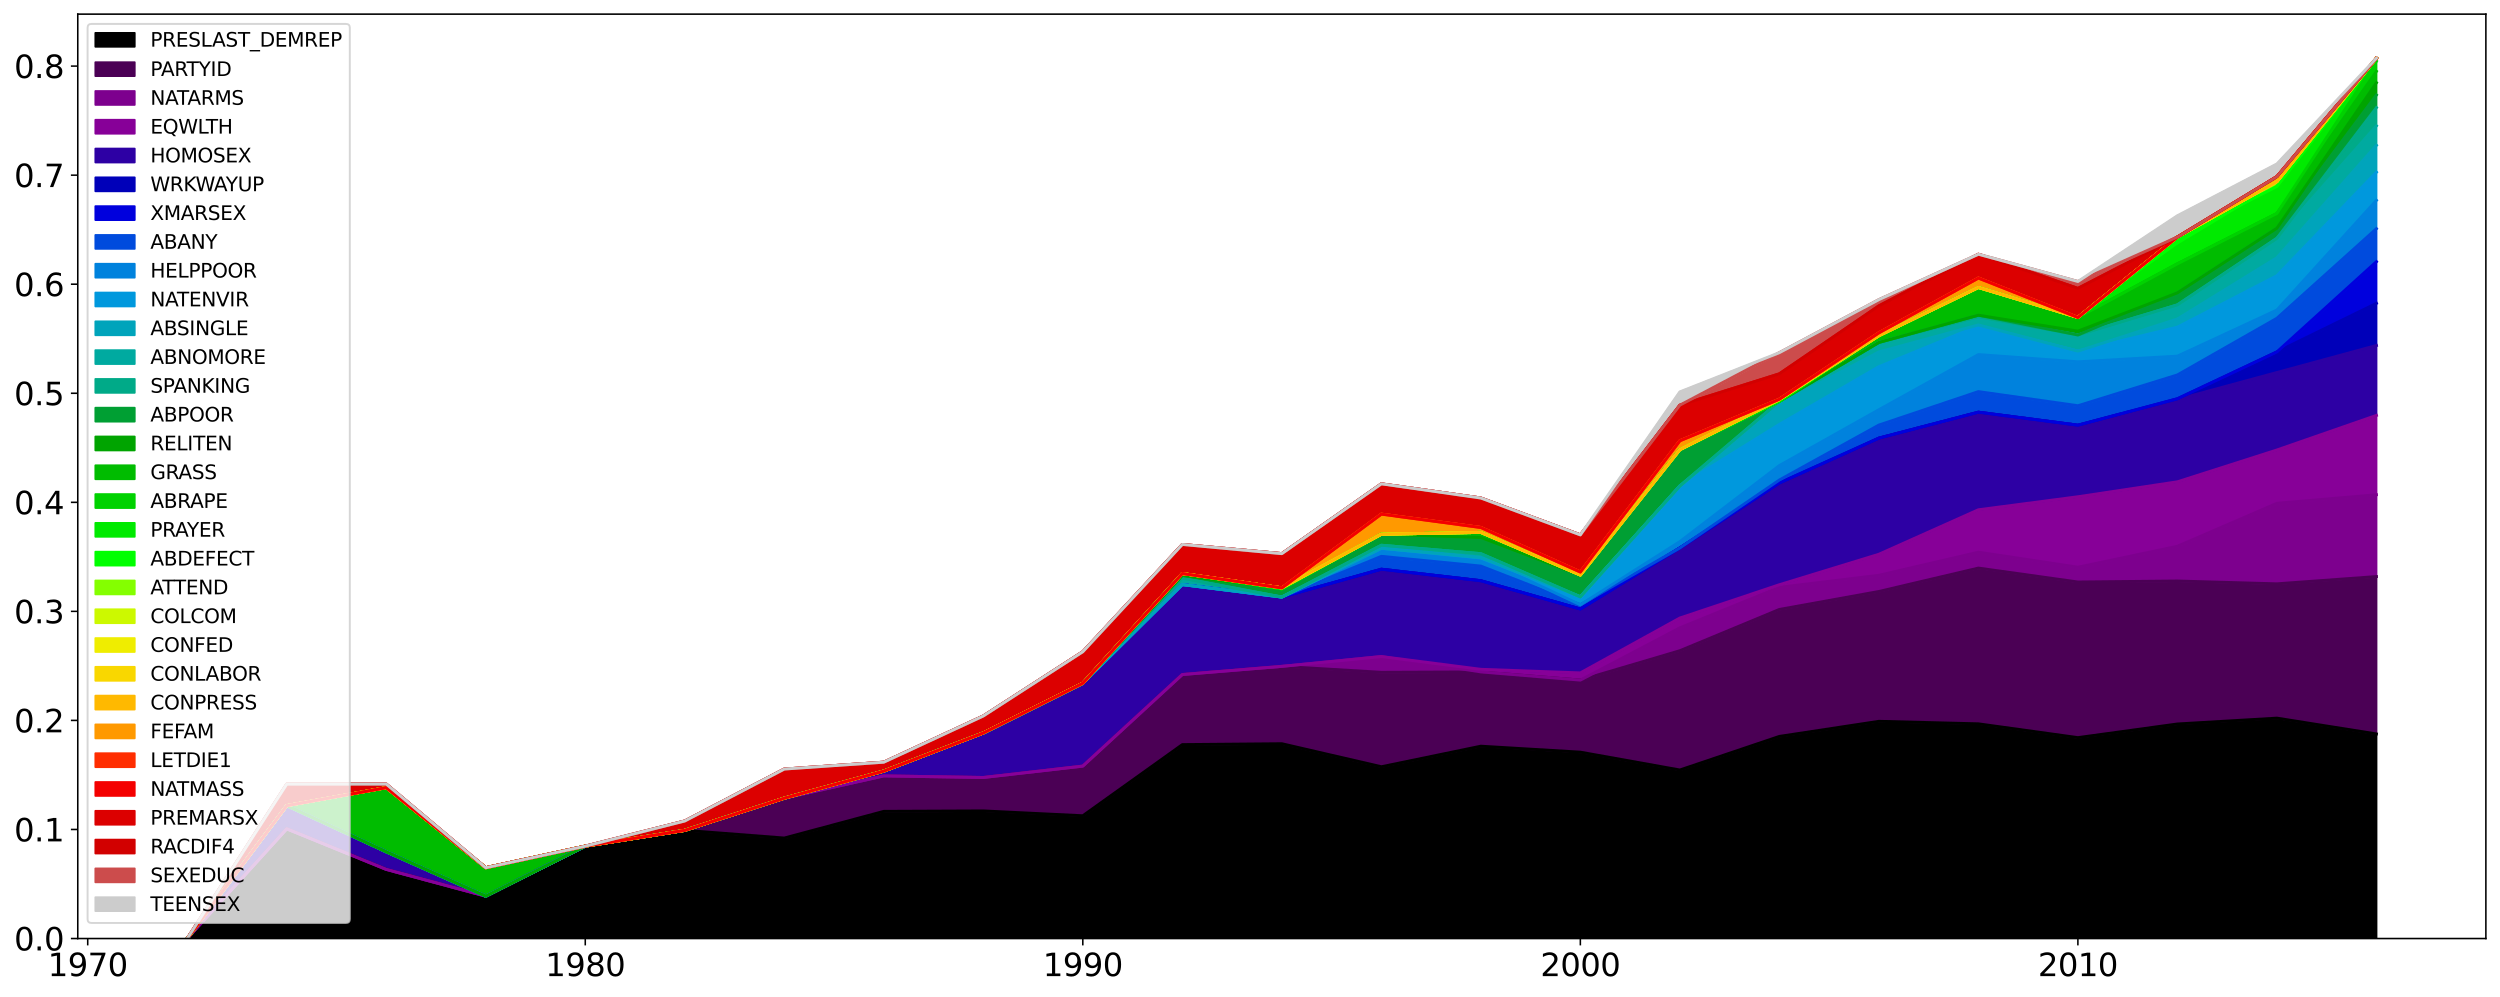<?xml version="1.0" encoding="utf-8" standalone="no"?>
<!DOCTYPE svg PUBLIC "-//W3C//DTD SVG 1.1//EN"
  "http://www.w3.org/Graphics/SVG/1.1/DTD/svg11.dtd">
<svg xmlns:xlink="http://www.w3.org/1999/xlink" width="1274.445pt" height="508.125pt" viewBox="0 0 1274.445 508.125" xmlns="http://www.w3.org/2000/svg" version="1.1">
 <defs>
  <style type="text/css">*{stroke-linejoin: round; stroke-linecap: butt}</style>
 </defs>
 <g id="figure_1">
  <g id="patch_1">
   <path d="M 0 508.125 
L 1274.445 508.125 
L 1274.445 -0 
L 0 -0 
z
" style="fill: #ffffff"/>
  </g>
  <g id="axes_1">
   <g id="patch_2">
    <path d="M 39.645 478.44 
L 1267.245 478.44 
L 1267.245 7.2 
L 39.645 7.2 
z
" style="fill: #ffffff"/>
   </g>
   <g id="PolyCollection_1">
    <defs>
     <path id="m5c0167ecd2" d="M 95.445 -29.685 
L 95.445 -29.685 
L 146.172 -29.685 
L 196.9 -29.685 
L 247.627 -29.685 
L 298.354 -29.685 
L 349.081 -29.685 
L 399.809 -29.685 
L 450.536 -29.685 
L 501.263 -29.685 
L 551.99 -29.685 
L 602.718 -29.685 
L 653.445 -29.685 
L 704.172 -29.685 
L 754.9 -29.685 
L 805.627 -29.685 
L 856.354 -29.685 
L 907.081 -29.685 
L 957.809 -29.685 
L 1008.536 -29.685 
L 1059.263 -29.685 
L 1109.99 -29.685 
L 1160.718 -29.685 
L 1211.445 -29.685 
L 1211.445 -133.973 
L 1211.445 -133.973 
L 1160.718 -142.032 
L 1109.99 -139.05 
L 1059.263 -132.095 
L 1008.536 -139.127 
L 957.809 -140.409 
L 907.081 -132.718 
L 856.354 -115.596 
L 805.627 -124.686 
L 754.9 -127.73 
L 704.172 -117.252 
L 653.445 -128.99 
L 602.718 -128.536 
L 551.99 -92.265 
L 501.263 -94.737 
L 450.536 -94.507 
L 399.809 -80.904 
L 349.081 -84.844 
L 298.354 -76.794 
L 247.627 -51.285 
L 196.9 -64.926 
L 146.172 -85.61 
L 95.445 -29.685 
z
" style="stroke: #000000"/>
    </defs>
    <g clip-path="url(#pf9613f57d3)">
     <use xlink:href="#m5c0167ecd2" x="0" y="508.125" style="stroke: #000000"/>
    </g>
   </g>
   <g id="PolyCollection_2">
    <defs>
     <path id="m11b338d087" d="M 95.445 -29.685 
L 95.445 -29.685 
L 146.172 -85.61 
L 196.9 -64.926 
L 247.627 -51.285 
L 298.354 -76.794 
L 349.081 -84.844 
L 399.809 -80.904 
L 450.536 -94.507 
L 501.263 -94.737 
L 551.99 -92.265 
L 602.718 -128.536 
L 653.445 -128.99 
L 704.172 -117.252 
L 754.9 -127.73 
L 805.627 -124.686 
L 856.354 -115.596 
L 907.081 -132.718 
L 957.809 -140.409 
L 1008.536 -139.127 
L 1059.263 -132.095 
L 1109.99 -139.05 
L 1160.718 -142.032 
L 1211.445 -133.973 
L 1211.445 -214.21 
L 1211.445 -214.21 
L 1160.718 -210.501 
L 1109.99 -211.936 
L 1059.263 -211.429 
L 1008.536 -218.529 
L 957.809 -206.601 
L 907.081 -197.448 
L 856.354 -176.41 
L 805.627 -161.421 
L 754.9 -165.604 
L 704.172 -165.387 
L 653.445 -168.433 
L 602.718 -164.267 
L 551.99 -117.591 
L 501.263 -111.777 
L 450.536 -112.593 
L 399.809 -101.242 
L 349.081 -84.844 
L 298.354 -76.794 
L 247.627 -51.285 
L 196.9 -64.926 
L 146.172 -85.61 
L 95.445 -29.685 
z
" style="stroke: #4b0055"/>
    </defs>
    <g clip-path="url(#pf9613f57d3)">
     <use xlink:href="#m11b338d087" x="0" y="508.125" style="fill: #4b0055; stroke: #4b0055"/>
    </g>
   </g>
   <g id="PolyCollection_3">
    <defs>
     <path id="m315fa0a2b1" d="M 95.445 -29.685 
L 95.445 -29.685 
L 146.172 -85.61 
L 196.9 -64.926 
L 247.627 -51.285 
L 298.354 -76.794 
L 349.081 -84.844 
L 399.809 -101.242 
L 450.536 -112.593 
L 501.263 -111.777 
L 551.99 -117.591 
L 602.718 -164.267 
L 653.445 -168.433 
L 704.172 -165.387 
L 754.9 -165.604 
L 805.627 -161.421 
L 856.354 -176.41 
L 907.081 -197.448 
L 957.809 -206.601 
L 1008.536 -218.529 
L 1059.263 -211.429 
L 1109.99 -211.936 
L 1160.718 -210.501 
L 1211.445 -214.21 
L 1211.445 -255.923 
L 1211.445 -255.923 
L 1160.718 -251.561 
L 1109.99 -229.655 
L 1059.263 -218.982 
L 1008.536 -226.633 
L 957.809 -214.864 
L 907.081 -208.737 
L 856.354 -188.084 
L 805.627 -161.421 
L 754.9 -165.604 
L 704.172 -173.429 
L 653.445 -168.433 
L 602.718 -164.267 
L 551.99 -117.591 
L 501.263 -111.777 
L 450.536 -112.593 
L 399.809 -101.242 
L 349.081 -84.844 
L 298.354 -76.794 
L 247.627 -51.285 
L 196.9 -64.926 
L 146.172 -85.61 
L 95.445 -29.685 
z
" style="stroke: #7d008e"/>
    </defs>
    <g clip-path="url(#pf9613f57d3)">
     <use xlink:href="#m315fa0a2b1" x="0" y="508.125" style="fill: #7d008e; stroke: #7d008e"/>
    </g>
   </g>
   <g id="PolyCollection_4">
    <defs>
     <path id="mb43919569f" d="M 95.445 -29.685 
L 95.445 -29.685 
L 146.172 -85.61 
L 196.9 -64.926 
L 247.627 -51.285 
L 298.354 -76.794 
L 349.081 -84.844 
L 399.809 -101.242 
L 450.536 -112.593 
L 501.263 -111.777 
L 551.99 -117.591 
L 602.718 -164.267 
L 653.445 -168.433 
L 704.172 -173.429 
L 754.9 -165.604 
L 805.627 -161.421 
L 856.354 -188.084 
L 907.081 -208.737 
L 957.809 -214.864 
L 1008.536 -226.633 
L 1059.263 -218.982 
L 1109.99 -229.655 
L 1160.718 -251.561 
L 1211.445 -255.923 
L 1211.445 -296.37 
L 1211.445 -296.37 
L 1160.718 -278.731 
L 1109.99 -262.508 
L 1059.263 -254.888 
L 1008.536 -248.255 
L 957.809 -225.575 
L 907.081 -210.044 
L 856.354 -193.073 
L 805.627 -165.097 
L 754.9 -166.919 
L 704.172 -173.429 
L 653.445 -168.433 
L 602.718 -164.267 
L 551.99 -117.591 
L 501.263 -111.777 
L 450.536 -112.593 
L 399.809 -101.242 
L 349.081 -84.844 
L 298.354 -76.794 
L 247.627 -51.285 
L 196.9 -64.926 
L 146.172 -85.61 
L 95.445 -29.685 
z
" style="stroke: #870098"/>
    </defs>
    <g clip-path="url(#pf9613f57d3)">
     <use xlink:href="#mb43919569f" x="0" y="508.125" style="fill: #870098; stroke: #870098"/>
    </g>
   </g>
   <g id="PolyCollection_5">
    <defs>
     <path id="mc755b2e80c" d="M 95.445 -29.685 
L 95.445 -29.685 
L 146.172 -85.61 
L 196.9 -64.926 
L 247.627 -51.285 
L 298.354 -76.794 
L 349.081 -84.844 
L 399.809 -101.242 
L 450.536 -112.593 
L 501.263 -111.777 
L 551.99 -117.591 
L 602.718 -164.267 
L 653.445 -168.433 
L 704.172 -173.429 
L 754.9 -166.919 
L 805.627 -165.097 
L 856.354 -193.073 
L 907.081 -210.044 
L 957.809 -225.575 
L 1008.536 -248.255 
L 1059.263 -254.888 
L 1109.99 -262.508 
L 1160.718 -278.731 
L 1211.445 -296.37 
L 1211.445 -332.008 
L 1211.445 -332.008 
L 1160.718 -318.226 
L 1109.99 -304.481 
L 1059.263 -291.378 
L 1008.536 -298.007 
L 957.809 -284.792 
L 907.081 -260.985 
L 856.354 -228.795 
L 805.627 -197.66 
L 754.9 -212.076 
L 704.172 -217.954 
L 653.445 -203.759 
L 602.718 -210.108 
L 551.99 -159.843 
L 501.263 -134.492 
L 450.536 -115.05 
L 399.809 -101.242 
L 349.081 -84.844 
L 298.354 -76.794 
L 247.627 -51.285 
L 196.9 -73.906 
L 146.172 -97.448 
L 95.445 -29.685 
z
" style="stroke: #2d00a4"/>
    </defs>
    <g clip-path="url(#pf9613f57d3)">
     <use xlink:href="#mc755b2e80c" x="0" y="508.125" style="fill: #2d00a4; stroke: #2d00a4"/>
    </g>
   </g>
   <g id="PolyCollection_6">
    <defs>
     <path id="m1445249b72" d="M 95.445 -29.685 
L 95.445 -29.685 
L 146.172 -97.448 
L 196.9 -73.906 
L 247.627 -51.285 
L 298.354 -76.794 
L 349.081 -84.844 
L 399.809 -101.242 
L 450.536 -115.05 
L 501.263 -134.492 
L 551.99 -159.843 
L 602.718 -210.108 
L 653.445 -203.759 
L 704.172 -217.954 
L 754.9 -212.076 
L 805.627 -197.66 
L 856.354 -228.795 
L 907.081 -260.985 
L 957.809 -284.792 
L 1008.536 -298.007 
L 1059.263 -291.378 
L 1109.99 -304.481 
L 1160.718 -318.226 
L 1211.445 -332.008 
L 1211.445 -353.506 
L 1211.445 -353.506 
L 1160.718 -328.744 
L 1109.99 -304.853 
L 1059.263 -291.378 
L 1008.536 -298.007 
L 957.809 -284.792 
L 907.081 -261.917 
L 856.354 -228.795 
L 805.627 -197.66 
L 754.9 -212.076 
L 704.172 -217.954 
L 653.445 -203.759 
L 602.718 -210.108 
L 551.99 -159.843 
L 501.263 -134.492 
L 450.536 -115.05 
L 399.809 -101.242 
L 349.081 -84.844 
L 298.354 -76.794 
L 247.627 -51.285 
L 196.9 -73.906 
L 146.172 -97.448 
L 95.445 -29.685 
z
" style="stroke: #0000b9"/>
    </defs>
    <g clip-path="url(#pf9613f57d3)">
     <use xlink:href="#m1445249b72" x="0" y="508.125" style="fill: #0000b9; stroke: #0000b9"/>
    </g>
   </g>
   <g id="PolyCollection_7">
    <defs>
     <path id="mab64e9536a" d="M 95.445 -29.685 
L 95.445 -29.685 
L 146.172 -97.448 
L 196.9 -73.906 
L 247.627 -51.285 
L 298.354 -76.794 
L 349.081 -84.844 
L 399.809 -101.242 
L 450.536 -115.05 
L 501.263 -134.492 
L 551.99 -159.843 
L 602.718 -210.108 
L 653.445 -203.759 
L 704.172 -217.954 
L 754.9 -212.076 
L 805.627 -197.66 
L 856.354 -228.795 
L 907.081 -261.917 
L 957.809 -284.792 
L 1008.536 -298.007 
L 1059.263 -291.378 
L 1109.99 -304.853 
L 1160.718 -328.744 
L 1211.445 -353.506 
L 1211.445 -374.733 
L 1211.445 -374.733 
L 1160.718 -328.744 
L 1109.99 -304.853 
L 1059.263 -291.378 
L 1008.536 -298.007 
L 957.809 -284.792 
L 907.081 -261.917 
L 856.354 -228.795 
L 805.627 -197.66 
L 754.9 -212.076 
L 704.172 -217.954 
L 653.445 -203.759 
L 602.718 -210.108 
L 551.99 -159.843 
L 501.263 -134.492 
L 450.536 -115.05 
L 399.809 -101.242 
L 349.081 -84.844 
L 298.354 -76.794 
L 247.627 -51.285 
L 196.9 -73.906 
L 146.172 -97.448 
L 95.445 -29.685 
z
" style="stroke: #0000dd"/>
    </defs>
    <g clip-path="url(#pf9613f57d3)">
     <use xlink:href="#mab64e9536a" x="0" y="508.125" style="fill: #0000dd; stroke: #0000dd"/>
    </g>
   </g>
   <g id="PolyCollection_8">
    <defs>
     <path id="med372e1b36" d="M 95.445 -29.685 
L 95.445 -29.685 
L 146.172 -97.448 
L 196.9 -73.906 
L 247.627 -51.285 
L 298.354 -76.794 
L 349.081 -84.844 
L 399.809 -101.242 
L 450.536 -115.05 
L 501.263 -134.492 
L 551.99 -159.843 
L 602.718 -210.108 
L 653.445 -203.759 
L 704.172 -217.954 
L 754.9 -212.076 
L 805.627 -197.66 
L 856.354 -228.795 
L 907.081 -261.917 
L 957.809 -284.792 
L 1008.536 -298.007 
L 1059.263 -291.378 
L 1109.99 -304.853 
L 1160.718 -328.744 
L 1211.445 -374.733 
L 1211.445 -391.551 
L 1211.445 -391.551 
L 1160.718 -345.885 
L 1109.99 -316.994 
L 1059.263 -301.291 
L 1008.536 -308.5 
L 957.809 -291.448 
L 907.081 -263.448 
L 856.354 -228.795 
L 805.627 -199.833 
L 754.9 -219.545 
L 704.172 -224.512 
L 653.445 -203.759 
L 602.718 -210.108 
L 551.99 -159.843 
L 501.263 -134.492 
L 450.536 -115.05 
L 399.809 -101.242 
L 349.081 -84.844 
L 298.354 -76.794 
L 247.627 -51.285 
L 196.9 -73.906 
L 146.172 -97.448 
L 95.445 -29.685 
z
" style="stroke: #004bdd"/>
    </defs>
    <g clip-path="url(#pf9613f57d3)">
     <use xlink:href="#med372e1b36" x="0" y="508.125" style="fill: #004bdd; stroke: #004bdd"/>
    </g>
   </g>
   <g id="PolyCollection_9">
    <defs>
     <path id="mba56f91dbd" d="M 95.445 -29.685 
L 95.445 -29.685 
L 146.172 -97.448 
L 196.9 -73.906 
L 247.627 -51.285 
L 298.354 -76.794 
L 349.081 -84.844 
L 399.809 -101.242 
L 450.536 -115.05 
L 501.263 -134.492 
L 551.99 -159.843 
L 602.718 -210.108 
L 653.445 -203.759 
L 704.172 -224.512 
L 754.9 -219.545 
L 805.627 -199.833 
L 856.354 -228.795 
L 907.081 -263.448 
L 957.809 -291.448 
L 1008.536 -308.5 
L 1059.263 -301.291 
L 1109.99 -316.994 
L 1160.718 -345.885 
L 1211.445 -391.551 
L 1211.445 -405.998 
L 1211.445 -405.998 
L 1160.718 -350.096 
L 1109.99 -326.576 
L 1059.263 -323.691 
L 1008.536 -327.377 
L 957.809 -299.27 
L 907.081 -270.804 
L 856.354 -232.037 
L 805.627 -199.833 
L 754.9 -223.679 
L 704.172 -228.618 
L 653.445 -203.759 
L 602.718 -210.108 
L 551.99 -159.843 
L 501.263 -134.492 
L 450.536 -115.05 
L 399.809 -101.242 
L 349.081 -84.844 
L 298.354 -76.794 
L 247.627 -51.285 
L 196.9 -73.906 
L 146.172 -97.448 
L 95.445 -29.685 
z
" style="stroke: #0082dd"/>
    </defs>
    <g clip-path="url(#pf9613f57d3)">
     <use xlink:href="#mba56f91dbd" x="0" y="508.125" style="fill: #0082dd; stroke: #0082dd"/>
    </g>
   </g>
   <g id="PolyCollection_10">
    <defs>
     <path id="m0ca4f4fe3c" d="M 95.445 -29.685 
L 95.445 -29.685 
L 146.172 -97.448 
L 196.9 -73.906 
L 247.627 -51.285 
L 298.354 -76.794 
L 349.081 -84.844 
L 399.809 -101.242 
L 450.536 -115.05 
L 501.263 -134.492 
L 551.99 -159.843 
L 602.718 -210.108 
L 653.445 -203.759 
L 704.172 -228.618 
L 754.9 -223.679 
L 805.627 -199.833 
L 856.354 -232.037 
L 907.081 -270.804 
L 957.809 -299.27 
L 1008.536 -327.377 
L 1059.263 -323.691 
L 1109.99 -326.576 
L 1160.718 -350.096 
L 1211.445 -405.998 
L 1211.445 -420.338 
L 1211.445 -420.338 
L 1160.718 -367.578 
L 1109.99 -341.348 
L 1059.263 -329.129 
L 1008.536 -342.002 
L 957.809 -321.205 
L 907.081 -291.775 
L 856.354 -260.381 
L 805.627 -203.876 
L 754.9 -223.679 
L 704.172 -228.618 
L 653.445 -203.759 
L 602.718 -210.108 
L 551.99 -159.843 
L 501.263 -134.492 
L 450.536 -115.05 
L 399.809 -101.242 
L 349.081 -84.844 
L 298.354 -76.794 
L 247.627 -51.285 
L 196.9 -73.906 
L 146.172 -97.448 
L 95.445 -29.685 
z
" style="stroke: #0098dd"/>
    </defs>
    <g clip-path="url(#pf9613f57d3)">
     <use xlink:href="#m0ca4f4fe3c" x="0" y="508.125" style="fill: #0098dd; stroke: #0098dd"/>
    </g>
   </g>
   <g id="PolyCollection_11">
    <defs>
     <path id="mf71d2f0da3" d="M 95.445 -29.685 
L 95.445 -29.685 
L 146.172 -97.448 
L 196.9 -73.906 
L 247.627 -51.285 
L 298.354 -76.794 
L 349.081 -84.844 
L 399.809 -101.242 
L 450.536 -115.05 
L 501.263 -134.492 
L 551.99 -159.843 
L 602.718 -210.108 
L 653.445 -203.759 
L 704.172 -228.618 
L 754.9 -223.679 
L 805.627 -203.876 
L 856.354 -260.381 
L 907.081 -291.775 
L 957.809 -321.205 
L 1008.536 -342.002 
L 1059.263 -329.129 
L 1109.99 -341.348 
L 1160.718 -367.578 
L 1211.445 -420.338 
L 1211.445 -434.041 
L 1211.445 -434.041 
L 1160.718 -376.749 
L 1109.99 -345.514 
L 1059.263 -329.129 
L 1008.536 -342.476 
L 957.809 -328.727 
L 907.081 -302.006 
L 856.354 -260.381 
L 805.627 -203.876 
L 754.9 -223.886 
L 704.172 -228.618 
L 653.445 -203.759 
L 602.718 -210.108 
L 551.99 -159.843 
L 501.263 -134.492 
L 450.536 -115.05 
L 399.809 -101.242 
L 349.081 -84.844 
L 298.354 -76.794 
L 247.627 -51.285 
L 196.9 -73.906 
L 146.172 -97.448 
L 95.445 -29.685 
z
" style="stroke: #00a4bb"/>
    </defs>
    <g clip-path="url(#pf9613f57d3)">
     <use xlink:href="#mf71d2f0da3" x="0" y="508.125" style="fill: #00a4bb; stroke: #00a4bb"/>
    </g>
   </g>
   <g id="PolyCollection_12">
    <defs>
     <path id="m17c987ef29" d="M 95.445 -29.685 
L 95.445 -29.685 
L 146.172 -97.448 
L 196.9 -73.906 
L 247.627 -51.285 
L 298.354 -76.794 
L 349.081 -84.844 
L 399.809 -101.242 
L 450.536 -115.05 
L 501.263 -134.492 
L 551.99 -159.843 
L 602.718 -210.108 
L 653.445 -203.759 
L 704.172 -228.618 
L 754.9 -223.886 
L 805.627 -203.876 
L 856.354 -260.381 
L 907.081 -302.006 
L 957.809 -328.727 
L 1008.536 -342.476 
L 1059.263 -329.129 
L 1109.99 -345.514 
L 1160.718 -376.749 
L 1211.445 -434.041 
L 1211.445 -443.982 
L 1211.445 -443.982 
L 1160.718 -386.649 
L 1109.99 -352.7 
L 1059.263 -337.355 
L 1008.536 -346.621 
L 957.809 -333.547 
L 907.081 -303.516 
L 856.354 -260.381 
L 805.627 -203.876 
L 754.9 -225.858 
L 704.172 -230.168 
L 653.445 -203.759 
L 602.718 -213.319 
L 551.99 -159.843 
L 501.263 -134.492 
L 450.536 -115.05 
L 399.809 -101.242 
L 349.081 -84.844 
L 298.354 -76.794 
L 247.627 -51.285 
L 196.9 -73.906 
L 146.172 -97.448 
L 95.445 -29.685 
z
" style="stroke: #00aaa0"/>
    </defs>
    <g clip-path="url(#pf9613f57d3)">
     <use xlink:href="#m17c987ef29" x="0" y="508.125" style="fill: #00aaa0; stroke: #00aaa0"/>
    </g>
   </g>
   <g id="PolyCollection_13">
    <defs>
     <path id="m80486d085e" d="M 95.445 -29.685 
L 95.445 -29.685 
L 146.172 -97.448 
L 196.9 -73.906 
L 247.627 -51.285 
L 298.354 -76.794 
L 349.081 -84.844 
L 399.809 -101.242 
L 450.536 -115.05 
L 501.263 -134.492 
L 551.99 -159.843 
L 602.718 -213.319 
L 653.445 -203.759 
L 704.172 -230.168 
L 754.9 -225.858 
L 805.627 -203.876 
L 856.354 -260.381 
L 907.081 -303.516 
L 957.809 -333.547 
L 1008.536 -346.621 
L 1059.263 -337.355 
L 1109.99 -352.7 
L 1160.718 -386.649 
L 1211.445 -443.982 
L 1211.445 -453.259 
L 1211.445 -453.259 
L 1160.718 -386.649 
L 1109.99 -352.7 
L 1059.263 -337.355 
L 1008.536 -346.621 
L 957.809 -333.547 
L 907.081 -303.516 
L 856.354 -260.381 
L 805.627 -203.876 
L 754.9 -225.858 
L 704.172 -230.168 
L 653.445 -203.759 
L 602.718 -213.319 
L 551.99 -159.843 
L 501.263 -134.492 
L 450.536 -115.05 
L 399.809 -101.242 
L 349.081 -84.844 
L 298.354 -76.794 
L 247.627 -51.285 
L 196.9 -73.906 
L 146.172 -97.448 
L 95.445 -29.685 
z
" style="stroke: #00aa88"/>
    </defs>
    <g clip-path="url(#pf9613f57d3)">
     <use xlink:href="#m80486d085e" x="0" y="508.125" style="fill: #00aa88; stroke: #00aa88"/>
    </g>
   </g>
   <g id="PolyCollection_14">
    <defs>
     <path id="mbcb5175128" d="M 95.445 -29.685 
L 95.445 -29.685 
L 146.172 -97.448 
L 196.9 -73.906 
L 247.627 -51.285 
L 298.354 -76.794 
L 349.081 -84.844 
L 399.809 -101.242 
L 450.536 -115.05 
L 501.263 -134.492 
L 551.99 -159.843 
L 602.718 -213.319 
L 653.445 -203.759 
L 704.172 -230.168 
L 754.9 -225.858 
L 805.627 -203.876 
L 856.354 -260.381 
L 907.081 -303.516 
L 957.809 -333.547 
L 1008.536 -346.621 
L 1059.263 -337.355 
L 1109.99 -352.7 
L 1160.718 -386.649 
L 1211.445 -453.259 
L 1211.445 -459.692 
L 1211.445 -459.692 
L 1160.718 -391.804 
L 1109.99 -358.85 
L 1059.263 -337.355 
L 1008.536 -347.443 
L 957.809 -333.547 
L 907.081 -303.516 
L 856.354 -278.903 
L 805.627 -214.823 
L 754.9 -234.139 
L 704.172 -235.798 
L 653.445 -207.923 
L 602.718 -214.761 
L 551.99 -159.843 
L 501.263 -134.492 
L 450.536 -115.05 
L 399.809 -101.242 
L 349.081 -84.844 
L 298.354 -76.794 
L 247.627 -51.285 
L 196.9 -73.906 
L 146.172 -97.448 
L 95.445 -29.685 
z
" style="stroke: #009f33"/>
    </defs>
    <g clip-path="url(#pf9613f57d3)">
     <use xlink:href="#mbcb5175128" x="0" y="508.125" style="fill: #009f33; stroke: #009f33"/>
    </g>
   </g>
   <g id="PolyCollection_15">
    <defs>
     <path id="mf1d542f2d1" d="M 95.445 -29.685 
L 95.445 -29.685 
L 146.172 -97.448 
L 196.9 -73.906 
L 247.627 -51.285 
L 298.354 -76.794 
L 349.081 -84.844 
L 399.809 -101.242 
L 450.536 -115.05 
L 501.263 -134.492 
L 551.99 -159.843 
L 602.718 -214.761 
L 653.445 -207.923 
L 704.172 -235.798 
L 754.9 -234.139 
L 805.627 -214.823 
L 856.354 -278.903 
L 907.081 -303.516 
L 957.809 -333.547 
L 1008.536 -347.443 
L 1059.263 -337.355 
L 1109.99 -358.85 
L 1160.718 -391.804 
L 1211.445 -459.692 
L 1211.445 -465.946 
L 1211.445 -465.946 
L 1160.718 -391.804 
L 1109.99 -358.85 
L 1059.263 -339.333 
L 1008.536 -347.443 
L 957.809 -333.547 
L 907.081 -303.516 
L 856.354 -278.903 
L 805.627 -214.823 
L 754.9 -234.139 
L 704.172 -235.798 
L 653.445 -207.923 
L 602.718 -214.761 
L 551.99 -159.843 
L 501.263 -134.492 
L 450.536 -115.05 
L 399.809 -101.242 
L 349.081 -84.844 
L 298.354 -76.794 
L 247.627 -51.285 
L 196.9 -73.906 
L 146.172 -97.448 
L 95.445 -29.685 
z
" style="stroke: #00a400"/>
    </defs>
    <g clip-path="url(#pf9613f57d3)">
     <use xlink:href="#mf1d542f2d1" x="0" y="508.125" style="fill: #00a400; stroke: #00a400"/>
    </g>
   </g>
   <g id="PolyCollection_16">
    <defs>
     <path id="me8f44076d6" d="M 95.445 -29.685 
L 95.445 -29.685 
L 146.172 -97.448 
L 196.9 -73.906 
L 247.627 -51.285 
L 298.354 -76.794 
L 349.081 -84.844 
L 399.809 -101.242 
L 450.536 -115.05 
L 501.263 -134.492 
L 551.99 -159.843 
L 602.718 -214.761 
L 653.445 -207.923 
L 704.172 -235.798 
L 754.9 -234.139 
L 805.627 -214.823 
L 856.354 -278.903 
L 907.081 -303.516 
L 957.809 -333.547 
L 1008.536 -347.443 
L 1059.263 -339.333 
L 1109.99 -358.85 
L 1160.718 -391.804 
L 1211.445 -465.946 
L 1211.445 -471.764 
L 1211.445 -471.764 
L 1160.718 -399.326 
L 1109.99 -373.656 
L 1059.263 -346.312 
L 1008.536 -361.59 
L 957.809 -337.011 
L 907.081 -303.516 
L 856.354 -278.903 
L 805.627 -215.005 
L 754.9 -236.73 
L 704.172 -235.798 
L 653.445 -207.923 
L 602.718 -215.75 
L 551.99 -159.843 
L 501.263 -134.492 
L 450.536 -115.05 
L 399.809 -101.242 
L 349.081 -84.844 
L 298.354 -76.794 
L 247.627 -65.784 
L 196.9 -106.598 
L 146.172 -97.448 
L 95.445 -29.685 
z
" style="stroke: #00bc00"/>
    </defs>
    <g clip-path="url(#pf9613f57d3)">
     <use xlink:href="#me8f44076d6" x="0" y="508.125" style="fill: #00bc00; stroke: #00bc00"/>
    </g>
   </g>
   <g id="PolyCollection_17">
    <defs>
     <path id="m0ecbd4b2c2" d="M 95.445 -29.685 
L 95.445 -29.685 
L 146.172 -97.448 
L 196.9 -106.598 
L 247.627 -65.784 
L 298.354 -76.794 
L 349.081 -84.844 
L 399.809 -101.242 
L 450.536 -115.05 
L 501.263 -134.492 
L 551.99 -159.843 
L 602.718 -215.75 
L 653.445 -207.923 
L 704.172 -235.798 
L 754.9 -236.73 
L 805.627 -215.005 
L 856.354 -278.903 
L 907.081 -303.516 
L 957.809 -337.011 
L 1008.536 -361.59 
L 1059.263 -346.312 
L 1109.99 -373.656 
L 1160.718 -399.326 
L 1211.445 -471.764 
L 1211.445 -476.891 
L 1211.445 -476.891 
L 1160.718 -399.326 
L 1109.99 -373.656 
L 1059.263 -346.312 
L 1008.536 -361.59 
L 957.809 -337.011 
L 907.081 -303.516 
L 856.354 -278.903 
L 805.627 -215.005 
L 754.9 -236.73 
L 704.172 -235.798 
L 653.445 -207.923 
L 602.718 -215.75 
L 551.99 -159.843 
L 501.263 -134.492 
L 450.536 -115.05 
L 399.809 -101.242 
L 349.081 -84.844 
L 298.354 -76.794 
L 247.627 -65.784 
L 196.9 -106.598 
L 146.172 -97.448 
L 95.445 -29.685 
z
" style="stroke: #00d200"/>
    </defs>
    <g clip-path="url(#pf9613f57d3)">
     <use xlink:href="#m0ecbd4b2c2" x="0" y="508.125" style="fill: #00d200; stroke: #00d200"/>
    </g>
   </g>
   <g id="PolyCollection_18">
    <defs>
     <path id="m9efd61ef9f" d="M 95.445 -29.685 
L 95.445 -29.685 
L 146.172 -97.448 
L 196.9 -106.598 
L 247.627 -65.784 
L 298.354 -76.794 
L 349.081 -84.844 
L 399.809 -101.242 
L 450.536 -115.05 
L 501.263 -134.492 
L 551.99 -159.843 
L 602.718 -215.75 
L 653.445 -207.923 
L 704.172 -235.798 
L 754.9 -236.73 
L 805.627 -215.005 
L 856.354 -278.903 
L 907.081 -303.516 
L 957.809 -337.011 
L 1008.536 -361.59 
L 1059.263 -346.312 
L 1109.99 -373.656 
L 1160.718 -399.326 
L 1211.445 -476.891 
L 1211.445 -478.485 
L 1211.445 -478.485 
L 1160.718 -413.109 
L 1109.99 -382.501 
L 1059.263 -346.312 
L 1008.536 -361.59 
L 957.809 -337.011 
L 907.081 -303.516 
L 856.354 -278.903 
L 805.627 -215.005 
L 754.9 -236.73 
L 704.172 -235.798 
L 653.445 -207.923 
L 602.718 -215.75 
L 551.99 -159.843 
L 501.263 -134.492 
L 450.536 -115.05 
L 399.809 -101.242 
L 349.081 -84.844 
L 298.354 -76.794 
L 247.627 -65.784 
L 196.9 -106.598 
L 146.172 -97.448 
L 95.445 -29.685 
z
" style="stroke: #00ea00"/>
    </defs>
    <g clip-path="url(#pf9613f57d3)">
     <use xlink:href="#m9efd61ef9f" x="0" y="508.125" style="fill: #00ea00; stroke: #00ea00"/>
    </g>
   </g>
   <g id="PolyCollection_19">
    <defs>
     <path id="meffb3ea6b8" d="M 95.445 -29.685 
L 95.445 -29.685 
L 146.172 -97.448 
L 196.9 -106.598 
L 247.627 -65.784 
L 298.354 -76.794 
L 349.081 -84.844 
L 399.809 -101.242 
L 450.536 -115.05 
L 501.263 -134.492 
L 551.99 -159.843 
L 602.718 -215.75 
L 653.445 -207.923 
L 704.172 -235.798 
L 754.9 -236.73 
L 805.627 -215.005 
L 856.354 -278.903 
L 907.081 -303.516 
L 957.809 -337.011 
L 1008.536 -361.59 
L 1059.263 -346.312 
L 1109.99 -382.501 
L 1160.718 -413.109 
L 1211.445 -478.485 
L 1211.445 -478.485 
L 1211.445 -478.485 
L 1160.718 -413.109 
L 1109.99 -387.311 
L 1059.263 -346.312 
L 1008.536 -361.59 
L 957.809 -337.011 
L 907.081 -304.43 
L 856.354 -278.903 
L 805.627 -215.005 
L 754.9 -236.73 
L 704.172 -235.798 
L 653.445 -208.437 
L 602.718 -215.75 
L 551.99 -159.843 
L 501.263 -134.492 
L 450.536 -115.05 
L 399.809 -101.242 
L 349.081 -84.844 
L 298.354 -76.794 
L 247.627 -65.784 
L 196.9 -106.598 
L 146.172 -97.448 
L 95.445 -29.685 
z
" style="stroke: #00ff00"/>
    </defs>
    <g clip-path="url(#pf9613f57d3)">
     <use xlink:href="#meffb3ea6b8" x="0" y="508.125" style="fill: #00ff00; stroke: #00ff00"/>
    </g>
   </g>
   <g id="PolyCollection_20">
    <defs>
     <path id="m6cddeaa0e7" d="M 95.445 -29.685 
L 95.445 -29.685 
L 146.172 -97.448 
L 196.9 -106.598 
L 247.627 -65.784 
L 298.354 -76.794 
L 349.081 -84.844 
L 399.809 -101.242 
L 450.536 -115.05 
L 501.263 -134.492 
L 551.99 -159.843 
L 602.718 -215.75 
L 653.445 -208.437 
L 704.172 -235.798 
L 754.9 -236.73 
L 805.627 -215.005 
L 856.354 -278.903 
L 907.081 -304.43 
L 957.809 -337.011 
L 1008.536 -361.59 
L 1059.263 -346.312 
L 1109.99 -387.311 
L 1160.718 -413.109 
L 1211.445 -478.485 
L 1211.445 -478.485 
L 1211.445 -478.485 
L 1160.718 -415.535 
L 1109.99 -387.311 
L 1059.263 -346.312 
L 1008.536 -361.59 
L 957.809 -337.011 
L 907.081 -304.43 
L 856.354 -278.903 
L 805.627 -215.005 
L 754.9 -236.73 
L 704.172 -235.798 
L 653.445 -208.437 
L 602.718 -215.75 
L 551.99 -159.843 
L 501.263 -134.492 
L 450.536 -115.05 
L 399.809 -101.242 
L 349.081 -84.844 
L 298.354 -76.794 
L 247.627 -65.784 
L 196.9 -106.598 
L 146.172 -97.448 
L 95.445 -29.685 
z
" style="stroke: #84ff00"/>
    </defs>
    <g clip-path="url(#pf9613f57d3)">
     <use xlink:href="#m6cddeaa0e7" x="0" y="508.125" style="fill: #84ff00; stroke: #84ff00"/>
    </g>
   </g>
   <g id="PolyCollection_21">
    <defs>
     <path id="m0735346521" d="M 95.445 -29.685 
L 95.445 -29.685 
L 146.172 -97.448 
L 196.9 -106.598 
L 247.627 -65.784 
L 298.354 -76.794 
L 349.081 -84.844 
L 399.809 -101.242 
L 450.536 -115.05 
L 501.263 -134.492 
L 551.99 -159.843 
L 602.718 -215.75 
L 653.445 -208.437 
L 704.172 -235.798 
L 754.9 -236.73 
L 805.627 -215.005 
L 856.354 -278.903 
L 907.081 -304.43 
L 957.809 -337.011 
L 1008.536 -361.59 
L 1059.263 -346.312 
L 1109.99 -387.311 
L 1160.718 -415.535 
L 1211.445 -478.485 
L 1211.445 -478.485 
L 1211.445 -478.485 
L 1160.718 -415.535 
L 1109.99 -387.311 
L 1059.263 -346.312 
L 1008.536 -361.59 
L 957.809 -337.011 
L 907.081 -304.43 
L 856.354 -278.903 
L 805.627 -215.005 
L 754.9 -236.73 
L 704.172 -235.798 
L 653.445 -208.437 
L 602.718 -215.75 
L 551.99 -159.843 
L 501.263 -134.492 
L 450.536 -115.05 
L 399.809 -101.242 
L 349.081 -84.844 
L 298.354 -76.794 
L 247.627 -65.784 
L 196.9 -106.598 
L 146.172 -97.448 
L 95.445 -29.685 
z
" style="stroke: #ccf900"/>
    </defs>
    <g clip-path="url(#pf9613f57d3)">
     <use xlink:href="#m0735346521" x="0" y="508.125" style="fill: #ccf900; stroke: #ccf900"/>
    </g>
   </g>
   <g id="PolyCollection_22">
    <defs>
     <path id="mf7dabd0379" d="M 95.445 -29.685 
L 95.445 -29.685 
L 146.172 -97.448 
L 196.9 -106.598 
L 247.627 -65.784 
L 298.354 -76.794 
L 349.081 -84.844 
L 399.809 -101.242 
L 450.536 -115.05 
L 501.263 -134.492 
L 551.99 -159.843 
L 602.718 -215.75 
L 653.445 -208.437 
L 704.172 -235.798 
L 754.9 -236.73 
L 805.627 -215.005 
L 856.354 -278.903 
L 907.081 -304.43 
L 957.809 -337.011 
L 1008.536 -361.59 
L 1059.263 -346.312 
L 1109.99 -387.311 
L 1160.718 -415.535 
L 1211.445 -478.485 
L 1211.445 -478.485 
L 1211.445 -478.485 
L 1160.718 -415.535 
L 1109.99 -387.311 
L 1059.263 -346.312 
L 1008.536 -361.59 
L 957.809 -337.011 
L 907.081 -304.43 
L 856.354 -278.903 
L 805.627 -215.005 
L 754.9 -236.73 
L 704.172 -235.798 
L 653.445 -208.437 
L 602.718 -215.75 
L 551.99 -159.843 
L 501.263 -134.492 
L 450.536 -115.05 
L 399.809 -101.242 
L 349.081 -84.844 
L 298.354 -76.794 
L 247.627 -65.784 
L 196.9 -106.598 
L 146.172 -97.448 
L 95.445 -29.685 
z
" style="stroke: #efed00"/>
    </defs>
    <g clip-path="url(#pf9613f57d3)">
     <use xlink:href="#mf7dabd0379" x="0" y="508.125" style="fill: #efed00; stroke: #efed00"/>
    </g>
   </g>
   <g id="PolyCollection_23">
    <defs>
     <path id="mc00082d362" d="M 95.445 -29.685 
L 95.445 -29.685 
L 146.172 -97.448 
L 196.9 -106.598 
L 247.627 -65.784 
L 298.354 -76.794 
L 349.081 -84.844 
L 399.809 -101.242 
L 450.536 -115.05 
L 501.263 -134.492 
L 551.99 -159.843 
L 602.718 -215.75 
L 653.445 -208.437 
L 704.172 -235.798 
L 754.9 -236.73 
L 805.627 -215.005 
L 856.354 -278.903 
L 907.081 -304.43 
L 957.809 -337.011 
L 1008.536 -361.59 
L 1059.263 -346.312 
L 1109.99 -387.311 
L 1160.718 -415.535 
L 1211.445 -478.485 
L 1211.445 -478.485 
L 1211.445 -478.485 
L 1160.718 -415.535 
L 1109.99 -387.311 
L 1059.263 -346.312 
L 1008.536 -361.59 
L 957.809 -337.011 
L 907.081 -304.43 
L 856.354 -278.903 
L 805.627 -215.005 
L 754.9 -236.73 
L 704.172 -235.798 
L 653.445 -208.437 
L 602.718 -215.75 
L 551.99 -159.843 
L 501.263 -134.492 
L 450.536 -115.05 
L 399.809 -101.242 
L 349.081 -84.844 
L 298.354 -76.794 
L 247.627 -65.784 
L 196.9 -106.598 
L 146.172 -97.448 
L 95.445 -29.685 
z
" style="stroke: #f9d700"/>
    </defs>
    <g clip-path="url(#pf9613f57d3)">
     <use xlink:href="#mc00082d362" x="0" y="508.125" style="fill: #f9d700; stroke: #f9d700"/>
    </g>
   </g>
   <g id="PolyCollection_24">
    <defs>
     <path id="m11576c3982" d="M 95.445 -29.685 
L 95.445 -29.685 
L 146.172 -97.448 
L 196.9 -106.598 
L 247.627 -65.784 
L 298.354 -76.794 
L 349.081 -84.844 
L 399.809 -101.242 
L 450.536 -115.05 
L 501.263 -134.492 
L 551.99 -159.843 
L 602.718 -215.75 
L 653.445 -208.437 
L 704.172 -235.798 
L 754.9 -236.73 
L 805.627 -215.005 
L 856.354 -278.903 
L 907.081 -304.43 
L 957.809 -337.011 
L 1008.536 -361.59 
L 1059.263 -346.312 
L 1109.99 -387.311 
L 1160.718 -415.535 
L 1211.445 -478.485 
L 1211.445 -478.485 
L 1211.445 -478.485 
L 1160.718 -415.535 
L 1109.99 -387.311 
L 1059.263 -346.312 
L 1008.536 -361.59 
L 957.809 -337.011 
L 907.081 -304.43 
L 856.354 -278.903 
L 805.627 -215.005 
L 754.9 -236.73 
L 704.172 -235.798 
L 653.445 -208.437 
L 602.718 -215.75 
L 551.99 -159.843 
L 501.263 -134.492 
L 450.536 -115.05 
L 399.809 -101.242 
L 349.081 -84.844 
L 298.354 -76.794 
L 247.627 -65.784 
L 196.9 -106.598 
L 146.172 -97.448 
L 95.445 -29.685 
z
" style="stroke: #ffb900"/>
    </defs>
    <g clip-path="url(#pf9613f57d3)">
     <use xlink:href="#m11576c3982" x="0" y="508.125" style="fill: #ffb900; stroke: #ffb900"/>
    </g>
   </g>
   <g id="PolyCollection_25">
    <defs>
     <path id="m2b45b4068e" d="M 95.445 -29.685 
L 95.445 -29.685 
L 146.172 -97.448 
L 196.9 -106.598 
L 247.627 -65.784 
L 298.354 -76.794 
L 349.081 -84.844 
L 399.809 -101.242 
L 450.536 -115.05 
L 501.263 -134.492 
L 551.99 -159.843 
L 602.718 -215.75 
L 653.445 -208.437 
L 704.172 -235.798 
L 754.9 -236.73 
L 805.627 -215.005 
L 856.354 -278.903 
L 907.081 -304.43 
L 957.809 -337.011 
L 1008.536 -361.59 
L 1059.263 -346.312 
L 1109.99 -387.311 
L 1160.718 -415.535 
L 1211.445 -478.485 
L 1211.445 -478.485 
L 1211.445 -478.485 
L 1160.718 -418.111 
L 1109.99 -387.311 
L 1059.263 -346.312 
L 1008.536 -366.369 
L 957.809 -338.45 
L 907.081 -304.641 
L 856.354 -283.413 
L 805.627 -216.526 
L 754.9 -239.215 
L 704.172 -246.024 
L 653.445 -208.437 
L 602.718 -215.75 
L 551.99 -159.843 
L 501.263 -134.492 
L 450.536 -115.05 
L 399.809 -101.242 
L 349.081 -84.844 
L 298.354 -76.794 
L 247.627 -65.784 
L 196.9 -106.598 
L 146.172 -97.448 
L 95.445 -29.685 
z
" style="stroke: #ff9900"/>
    </defs>
    <g clip-path="url(#pf9613f57d3)">
     <use xlink:href="#m2b45b4068e" x="0" y="508.125" style="fill: #ff9900; stroke: #ff9900"/>
    </g>
   </g>
   <g id="PolyCollection_26">
    <defs>
     <path id="mb5d8e74641" d="M 95.445 -29.685 
L 95.445 -29.685 
L 146.172 -97.448 
L 196.9 -106.598 
L 247.627 -65.784 
L 298.354 -76.794 
L 349.081 -84.844 
L 399.809 -101.242 
L 450.536 -115.05 
L 501.263 -134.492 
L 551.99 -159.843 
L 602.718 -215.75 
L 653.445 -208.437 
L 704.172 -246.024 
L 754.9 -239.215 
L 805.627 -216.526 
L 856.354 -283.413 
L 907.081 -304.641 
L 957.809 -338.45 
L 1008.536 -366.369 
L 1059.263 -346.312 
L 1109.99 -387.311 
L 1160.718 -418.111 
L 1211.445 -478.485 
L 1211.445 -478.485 
L 1211.445 -478.485 
L 1160.718 -418.111 
L 1109.99 -387.311 
L 1059.263 -346.312 
L 1008.536 -366.369 
L 957.809 -338.45 
L 907.081 -304.641 
L 856.354 -283.413 
L 805.627 -216.526 
L 754.9 -239.215 
L 704.172 -246.024 
L 653.445 -208.437 
L 602.718 -215.75 
L 551.99 -159.843 
L 501.263 -134.492 
L 450.536 -115.05 
L 399.809 -101.242 
L 349.081 -84.844 
L 298.354 -76.794 
L 247.627 -65.784 
L 196.9 -106.598 
L 146.172 -97.448 
L 95.445 -29.685 
z
" style="stroke: #ff2d00"/>
    </defs>
    <g clip-path="url(#pf9613f57d3)">
     <use xlink:href="#mb5d8e74641" x="0" y="508.125" style="fill: #ff2d00; stroke: #ff2d00"/>
    </g>
   </g>
   <g id="PolyCollection_27">
    <defs>
     <path id="mb420c25d7f" d="M 95.445 -29.685 
L 95.445 -29.685 
L 146.172 -97.448 
L 196.9 -106.598 
L 247.627 -65.784 
L 298.354 -76.794 
L 349.081 -84.844 
L 399.809 -101.242 
L 450.536 -115.05 
L 501.263 -134.492 
L 551.99 -159.843 
L 602.718 -215.75 
L 653.445 -208.437 
L 704.172 -246.024 
L 754.9 -239.215 
L 805.627 -216.526 
L 856.354 -283.413 
L 907.081 -304.641 
L 957.809 -338.45 
L 1008.536 -366.369 
L 1059.263 -346.312 
L 1109.99 -387.311 
L 1160.718 -418.111 
L 1211.445 -478.485 
L 1211.445 -478.485 
L 1211.445 -478.485 
L 1160.718 -418.111 
L 1109.99 -387.311 
L 1059.263 -346.312 
L 1008.536 -366.369 
L 957.809 -338.45 
L 907.081 -304.641 
L 856.354 -283.413 
L 805.627 -216.526 
L 754.9 -239.215 
L 704.172 -246.024 
L 653.445 -208.437 
L 602.718 -215.75 
L 551.99 -159.843 
L 501.263 -134.492 
L 450.536 -115.05 
L 399.809 -101.242 
L 349.081 -84.844 
L 298.354 -76.794 
L 247.627 -65.784 
L 196.9 -106.598 
L 146.172 -97.448 
L 95.445 -29.685 
z
" style="stroke: #f40000"/>
    </defs>
    <g clip-path="url(#pf9613f57d3)">
     <use xlink:href="#mb420c25d7f" x="0" y="508.125" style="fill: #f40000; stroke: #f40000"/>
    </g>
   </g>
   <g id="PolyCollection_28">
    <defs>
     <path id="m0edef386e2" d="M 95.445 -29.685 
L 95.445 -29.685 
L 146.172 -97.448 
L 196.9 -106.598 
L 247.627 -65.784 
L 298.354 -76.794 
L 349.081 -84.844 
L 399.809 -101.242 
L 450.536 -115.05 
L 501.263 -134.492 
L 551.99 -159.843 
L 602.718 -215.75 
L 653.445 -208.437 
L 704.172 -246.024 
L 754.9 -239.215 
L 805.627 -216.526 
L 856.354 -283.413 
L 907.081 -304.641 
L 957.809 -338.45 
L 1008.536 -366.369 
L 1059.263 -346.312 
L 1109.99 -387.311 
L 1160.718 -418.111 
L 1211.445 -478.485 
L 1211.445 -478.485 
L 1211.445 -478.485 
L 1160.718 -418.111 
L 1109.99 -387.311 
L 1059.263 -361.107 
L 1008.536 -378.524 
L 957.809 -352.215 
L 907.081 -317.564 
L 856.354 -301.589 
L 805.627 -235.458 
L 754.9 -254.25 
L 704.172 -261.48 
L 653.445 -225.892 
L 602.718 -230.572 
L 551.99 -175.892 
L 501.263 -143.139 
L 450.536 -119.592 
L 399.809 -116.085 
L 349.081 -89.614 
L 298.354 -76.794 
L 247.627 -65.784 
L 196.9 -108.428 
L 146.172 -108.413 
L 95.445 -29.685 
z
" style="stroke: #dc0000"/>
    </defs>
    <g clip-path="url(#pf9613f57d3)">
     <use xlink:href="#m0edef386e2" x="0" y="508.125" style="fill: #dc0000; stroke: #dc0000"/>
    </g>
   </g>
   <g id="PolyCollection_29">
    <defs>
     <path id="m5e2cb05420" d="M 95.445 -29.685 
L 95.445 -29.685 
L 146.172 -108.413 
L 196.9 -108.428 
L 247.627 -65.784 
L 298.354 -76.794 
L 349.081 -89.614 
L 399.809 -116.085 
L 450.536 -119.592 
L 501.263 -143.139 
L 551.99 -175.892 
L 602.718 -230.572 
L 653.445 -225.892 
L 704.172 -261.48 
L 754.9 -254.25 
L 805.627 -235.458 
L 856.354 -301.589 
L 907.081 -317.564 
L 957.809 -352.215 
L 1008.536 -378.524 
L 1059.263 -361.107 
L 1109.99 -387.311 
L 1160.718 -418.111 
L 1211.445 -478.485 
L 1211.445 -478.485 
L 1211.445 -478.485 
L 1160.718 -418.111 
L 1109.99 -387.311 
L 1059.263 -361.107 
L 1008.536 -378.524 
L 957.809 -352.215 
L 907.081 -317.564 
L 856.354 -301.589 
L 805.627 -235.458 
L 754.9 -254.25 
L 704.172 -261.48 
L 653.445 -225.892 
L 602.718 -230.572 
L 551.99 -175.892 
L 501.263 -143.139 
L 450.536 -119.592 
L 399.809 -116.085 
L 349.081 -89.614 
L 298.354 -76.794 
L 247.627 -65.784 
L 196.9 -108.428 
L 146.172 -108.413 
L 95.445 -29.685 
z
" style="stroke: #d20000"/>
    </defs>
    <g clip-path="url(#pf9613f57d3)">
     <use xlink:href="#m5e2cb05420" x="0" y="508.125" style="fill: #d20000; stroke: #d20000"/>
    </g>
   </g>
   <g id="PolyCollection_30">
    <defs>
     <path id="m4f5d1f4687" d="M 95.445 -29.685 
L 95.445 -29.685 
L 146.172 -108.413 
L 196.9 -108.428 
L 247.627 -65.784 
L 298.354 -76.794 
L 349.081 -89.614 
L 399.809 -116.085 
L 450.536 -119.592 
L 501.263 -143.139 
L 551.99 -175.892 
L 602.718 -230.572 
L 653.445 -225.892 
L 704.172 -261.48 
L 754.9 -254.25 
L 805.627 -235.458 
L 856.354 -301.589 
L 907.081 -317.564 
L 957.809 -352.215 
L 1008.536 -378.524 
L 1059.263 -361.107 
L 1109.99 -387.311 
L 1160.718 -418.111 
L 1211.445 -478.485 
L 1211.445 -478.485 
L 1211.445 -478.485 
L 1160.718 -418.111 
L 1109.99 -387.311 
L 1059.263 -364.636 
L 1008.536 -378.524 
L 957.809 -355.393 
L 907.081 -328.352 
L 856.354 -301.589 
L 805.627 -235.458 
L 754.9 -254.25 
L 704.172 -261.48 
L 653.445 -225.892 
L 602.718 -230.572 
L 551.99 -175.892 
L 501.263 -143.139 
L 450.536 -119.592 
L 399.809 -116.085 
L 349.081 -89.614 
L 298.354 -76.794 
L 247.627 -65.784 
L 196.9 -108.428 
L 146.172 -108.413 
L 95.445 -29.685 
z
" style="stroke: #cc4c4c"/>
    </defs>
    <g clip-path="url(#pf9613f57d3)">
     <use xlink:href="#m4f5d1f4687" x="0" y="508.125" style="fill: #cc4c4c; stroke: #cc4c4c"/>
    </g>
   </g>
   <g id="PolyCollection_31">
    <defs>
     <path id="m4f74e8e744" d="M 95.445 -29.685 
L 95.445 -29.685 
L 146.172 -108.413 
L 196.9 -108.428 
L 247.627 -65.784 
L 298.354 -76.794 
L 349.081 -89.614 
L 399.809 -116.085 
L 450.536 -119.592 
L 501.263 -143.139 
L 551.99 -175.892 
L 602.718 -230.572 
L 653.445 -225.892 
L 704.172 -261.48 
L 754.9 -254.25 
L 805.627 -235.458 
L 856.354 -301.589 
L 907.081 -328.352 
L 957.809 -355.393 
L 1008.536 -378.524 
L 1059.263 -364.636 
L 1109.99 -387.311 
L 1160.718 -418.111 
L 1211.445 -478.485 
L 1211.445 -478.485 
L 1211.445 -478.485 
L 1160.718 -424.551 
L 1109.99 -398.161 
L 1059.263 -364.636 
L 1008.536 -378.524 
L 957.809 -355.393 
L 907.081 -328.352 
L 856.354 -308.357 
L 805.627 -235.458 
L 754.9 -254.25 
L 704.172 -261.48 
L 653.445 -225.892 
L 602.718 -230.572 
L 551.99 -175.892 
L 501.263 -143.139 
L 450.536 -119.592 
L 399.809 -116.085 
L 349.081 -89.614 
L 298.354 -76.794 
L 247.627 -65.784 
L 196.9 -108.428 
L 146.172 -108.413 
L 95.445 -29.685 
z
" style="stroke: #cccccc"/>
    </defs>
    <g clip-path="url(#pf9613f57d3)">
     <use xlink:href="#m4f74e8e744" x="0" y="508.125" style="fill: #cccccc; stroke: #cccccc"/>
    </g>
   </g>
   <g id="matplotlib.axis_1">
    <g id="xtick_1">
     <g id="line2d_1">
      <defs>
       <path id="mb5b7131ffc" d="M 0 0 
L 0 3.5 
" style="stroke: #000000; stroke-width: 0.8"/>
      </defs>
      <g>
       <use xlink:href="#mb5b7131ffc" x="44.718" y="478.44" style="stroke: #000000; stroke-width: 0.8"/>
      </g>
     </g>
     <g id="text_1">
      <!-- 1970 -->
      <g transform="translate(24.358 497.598) scale(0.16 -0.16)">
       <defs>
        <path id="DejaVuSans-31" d="M 794 531 
L 1825 531 
L 1825 4091 
L 703 3866 
L 703 4441 
L 1819 4666 
L 2450 4666 
L 2450 531 
L 3481 531 
L 3481 0 
L 794 0 
L 794 531 
z
" transform="scale(0.016)"/>
        <path id="DejaVuSans-39" d="M 703 97 
L 703 672 
Q 941 559 1184 500 
Q 1428 441 1663 441 
Q 2288 441 2617 861 
Q 2947 1281 2994 2138 
Q 2813 1869 2534 1725 
Q 2256 1581 1919 1581 
Q 1219 1581 811 2004 
Q 403 2428 403 3163 
Q 403 3881 828 4315 
Q 1253 4750 1959 4750 
Q 2769 4750 3195 4129 
Q 3622 3509 3622 2328 
Q 3622 1225 3098 567 
Q 2575 -91 1691 -91 
Q 1453 -91 1209 -44 
Q 966 3 703 97 
z
M 1959 2075 
Q 2384 2075 2632 2365 
Q 2881 2656 2881 3163 
Q 2881 3666 2632 3958 
Q 2384 4250 1959 4250 
Q 1534 4250 1286 3958 
Q 1038 3666 1038 3163 
Q 1038 2656 1286 2365 
Q 1534 2075 1959 2075 
z
" transform="scale(0.016)"/>
        <path id="DejaVuSans-37" d="M 525 4666 
L 3525 4666 
L 3525 4397 
L 1831 0 
L 1172 0 
L 2766 4134 
L 525 4134 
L 525 4666 
z
" transform="scale(0.016)"/>
        <path id="DejaVuSans-30" d="M 2034 4250 
Q 1547 4250 1301 3770 
Q 1056 3291 1056 2328 
Q 1056 1369 1301 889 
Q 1547 409 2034 409 
Q 2525 409 2770 889 
Q 3016 1369 3016 2328 
Q 3016 3291 2770 3770 
Q 2525 4250 2034 4250 
z
M 2034 4750 
Q 2819 4750 3233 4129 
Q 3647 3509 3647 2328 
Q 3647 1150 3233 529 
Q 2819 -91 2034 -91 
Q 1250 -91 836 529 
Q 422 1150 422 2328 
Q 422 3509 836 4129 
Q 1250 4750 2034 4750 
z
" transform="scale(0.016)"/>
       </defs>
       <use xlink:href="#DejaVuSans-31"/>
       <use xlink:href="#DejaVuSans-39" x="63.623"/>
       <use xlink:href="#DejaVuSans-37" x="127.246"/>
       <use xlink:href="#DejaVuSans-30" x="190.869"/>
      </g>
     </g>
    </g>
    <g id="xtick_2">
     <g id="line2d_2">
      <g>
       <use xlink:href="#mb5b7131ffc" x="298.354" y="478.44" style="stroke: #000000; stroke-width: 0.8"/>
      </g>
     </g>
     <g id="text_2">
      <!-- 1980 -->
      <g transform="translate(277.994 497.598) scale(0.16 -0.16)">
       <defs>
        <path id="DejaVuSans-38" d="M 2034 2216 
Q 1584 2216 1326 1975 
Q 1069 1734 1069 1313 
Q 1069 891 1326 650 
Q 1584 409 2034 409 
Q 2484 409 2743 651 
Q 3003 894 3003 1313 
Q 3003 1734 2745 1975 
Q 2488 2216 2034 2216 
z
M 1403 2484 
Q 997 2584 770 2862 
Q 544 3141 544 3541 
Q 544 4100 942 4425 
Q 1341 4750 2034 4750 
Q 2731 4750 3128 4425 
Q 3525 4100 3525 3541 
Q 3525 3141 3298 2862 
Q 3072 2584 2669 2484 
Q 3125 2378 3379 2068 
Q 3634 1759 3634 1313 
Q 3634 634 3220 271 
Q 2806 -91 2034 -91 
Q 1263 -91 848 271 
Q 434 634 434 1313 
Q 434 1759 690 2068 
Q 947 2378 1403 2484 
z
M 1172 3481 
Q 1172 3119 1398 2916 
Q 1625 2713 2034 2713 
Q 2441 2713 2670 2916 
Q 2900 3119 2900 3481 
Q 2900 3844 2670 4047 
Q 2441 4250 2034 4250 
Q 1625 4250 1398 4047 
Q 1172 3844 1172 3481 
z
" transform="scale(0.016)"/>
       </defs>
       <use xlink:href="#DejaVuSans-31"/>
       <use xlink:href="#DejaVuSans-39" x="63.623"/>
       <use xlink:href="#DejaVuSans-38" x="127.246"/>
       <use xlink:href="#DejaVuSans-30" x="190.869"/>
      </g>
     </g>
    </g>
    <g id="xtick_3">
     <g id="line2d_3">
      <g>
       <use xlink:href="#mb5b7131ffc" x="551.99" y="478.44" style="stroke: #000000; stroke-width: 0.8"/>
      </g>
     </g>
     <g id="text_3">
      <!-- 1990 -->
      <g transform="translate(531.63 497.598) scale(0.16 -0.16)">
       <use xlink:href="#DejaVuSans-31"/>
       <use xlink:href="#DejaVuSans-39" x="63.623"/>
       <use xlink:href="#DejaVuSans-39" x="127.246"/>
       <use xlink:href="#DejaVuSans-30" x="190.869"/>
      </g>
     </g>
    </g>
    <g id="xtick_4">
     <g id="line2d_4">
      <g>
       <use xlink:href="#mb5b7131ffc" x="805.627" y="478.44" style="stroke: #000000; stroke-width: 0.8"/>
      </g>
     </g>
     <g id="text_4">
      <!-- 2000 -->
      <g transform="translate(785.267 497.598) scale(0.16 -0.16)">
       <defs>
        <path id="DejaVuSans-32" d="M 1228 531 
L 3431 531 
L 3431 0 
L 469 0 
L 469 531 
Q 828 903 1448 1529 
Q 2069 2156 2228 2338 
Q 2531 2678 2651 2914 
Q 2772 3150 2772 3378 
Q 2772 3750 2511 3984 
Q 2250 4219 1831 4219 
Q 1534 4219 1204 4116 
Q 875 4013 500 3803 
L 500 4441 
Q 881 4594 1212 4672 
Q 1544 4750 1819 4750 
Q 2544 4750 2975 4387 
Q 3406 4025 3406 3419 
Q 3406 3131 3298 2873 
Q 3191 2616 2906 2266 
Q 2828 2175 2409 1742 
Q 1991 1309 1228 531 
z
" transform="scale(0.016)"/>
       </defs>
       <use xlink:href="#DejaVuSans-32"/>
       <use xlink:href="#DejaVuSans-30" x="63.623"/>
       <use xlink:href="#DejaVuSans-30" x="127.246"/>
       <use xlink:href="#DejaVuSans-30" x="190.869"/>
      </g>
     </g>
    </g>
    <g id="xtick_5">
     <g id="line2d_5">
      <g>
       <use xlink:href="#mb5b7131ffc" x="1059.263" y="478.44" style="stroke: #000000; stroke-width: 0.8"/>
      </g>
     </g>
     <g id="text_5">
      <!-- 2010 -->
      <g transform="translate(1038.903 497.598) scale(0.16 -0.16)">
       <use xlink:href="#DejaVuSans-32"/>
       <use xlink:href="#DejaVuSans-30" x="63.623"/>
       <use xlink:href="#DejaVuSans-31" x="127.246"/>
       <use xlink:href="#DejaVuSans-30" x="190.869"/>
      </g>
     </g>
    </g>
   </g>
   <g id="matplotlib.axis_2">
    <g id="ytick_1">
     <g id="line2d_6">
      <defs>
       <path id="m5157296487" d="M 0 0 
L -3.5 0 
" style="stroke: #000000; stroke-width: 0.8"/>
      </defs>
      <g>
       <use xlink:href="#m5157296487" x="39.645" y="478.44" style="stroke: #000000; stroke-width: 0.8"/>
      </g>
     </g>
     <g id="text_6">
      <!-- 0.0 -->
      <g transform="translate(7.2 484.519) scale(0.16 -0.16)">
       <defs>
        <path id="DejaVuSans-2e" d="M 684 794 
L 1344 794 
L 1344 0 
L 684 0 
L 684 794 
z
" transform="scale(0.016)"/>
       </defs>
       <use xlink:href="#DejaVuSans-30"/>
       <use xlink:href="#DejaVuSans-2e" x="63.623"/>
       <use xlink:href="#DejaVuSans-30" x="95.41"/>
      </g>
     </g>
    </g>
    <g id="ytick_2">
     <g id="line2d_7">
      <g>
       <use xlink:href="#m5157296487" x="39.645" y="422.847" style="stroke: #000000; stroke-width: 0.8"/>
      </g>
     </g>
     <g id="text_7">
      <!-- 0.1 -->
      <g transform="translate(7.2 428.926) scale(0.16 -0.16)">
       <use xlink:href="#DejaVuSans-30"/>
       <use xlink:href="#DejaVuSans-2e" x="63.623"/>
       <use xlink:href="#DejaVuSans-31" x="95.41"/>
      </g>
     </g>
    </g>
    <g id="ytick_3">
     <g id="line2d_8">
      <g>
       <use xlink:href="#m5157296487" x="39.645" y="367.254" style="stroke: #000000; stroke-width: 0.8"/>
      </g>
     </g>
     <g id="text_8">
      <!-- 0.2 -->
      <g transform="translate(7.2 373.333) scale(0.16 -0.16)">
       <use xlink:href="#DejaVuSans-30"/>
       <use xlink:href="#DejaVuSans-2e" x="63.623"/>
       <use xlink:href="#DejaVuSans-32" x="95.41"/>
      </g>
     </g>
    </g>
    <g id="ytick_4">
     <g id="line2d_9">
      <g>
       <use xlink:href="#m5157296487" x="39.645" y="311.661" style="stroke: #000000; stroke-width: 0.8"/>
      </g>
     </g>
     <g id="text_9">
      <!-- 0.3 -->
      <g transform="translate(7.2 317.74) scale(0.16 -0.16)">
       <defs>
        <path id="DejaVuSans-33" d="M 2597 2516 
Q 3050 2419 3304 2112 
Q 3559 1806 3559 1356 
Q 3559 666 3084 287 
Q 2609 -91 1734 -91 
Q 1441 -91 1130 -33 
Q 819 25 488 141 
L 488 750 
Q 750 597 1062 519 
Q 1375 441 1716 441 
Q 2309 441 2620 675 
Q 2931 909 2931 1356 
Q 2931 1769 2642 2001 
Q 2353 2234 1838 2234 
L 1294 2234 
L 1294 2753 
L 1863 2753 
Q 2328 2753 2575 2939 
Q 2822 3125 2822 3475 
Q 2822 3834 2567 4026 
Q 2313 4219 1838 4219 
Q 1578 4219 1281 4162 
Q 984 4106 628 3988 
L 628 4550 
Q 988 4650 1302 4700 
Q 1616 4750 1894 4750 
Q 2613 4750 3031 4423 
Q 3450 4097 3450 3541 
Q 3450 3153 3228 2886 
Q 3006 2619 2597 2516 
z
" transform="scale(0.016)"/>
       </defs>
       <use xlink:href="#DejaVuSans-30"/>
       <use xlink:href="#DejaVuSans-2e" x="63.623"/>
       <use xlink:href="#DejaVuSans-33" x="95.41"/>
      </g>
     </g>
    </g>
    <g id="ytick_5">
     <g id="line2d_10">
      <g>
       <use xlink:href="#m5157296487" x="39.645" y="256.069" style="stroke: #000000; stroke-width: 0.8"/>
      </g>
     </g>
     <g id="text_10">
      <!-- 0.4 -->
      <g transform="translate(7.2 262.147) scale(0.16 -0.16)">
       <defs>
        <path id="DejaVuSans-34" d="M 2419 4116 
L 825 1625 
L 2419 1625 
L 2419 4116 
z
M 2253 4666 
L 3047 4666 
L 3047 1625 
L 3713 1625 
L 3713 1100 
L 3047 1100 
L 3047 0 
L 2419 0 
L 2419 1100 
L 313 1100 
L 313 1709 
L 2253 4666 
z
" transform="scale(0.016)"/>
       </defs>
       <use xlink:href="#DejaVuSans-30"/>
       <use xlink:href="#DejaVuSans-2e" x="63.623"/>
       <use xlink:href="#DejaVuSans-34" x="95.41"/>
      </g>
     </g>
    </g>
    <g id="ytick_6">
     <g id="line2d_11">
      <g>
       <use xlink:href="#m5157296487" x="39.645" y="200.476" style="stroke: #000000; stroke-width: 0.8"/>
      </g>
     </g>
     <g id="text_11">
      <!-- 0.5 -->
      <g transform="translate(7.2 206.555) scale(0.16 -0.16)">
       <defs>
        <path id="DejaVuSans-35" d="M 691 4666 
L 3169 4666 
L 3169 4134 
L 1269 4134 
L 1269 2991 
Q 1406 3038 1543 3061 
Q 1681 3084 1819 3084 
Q 2600 3084 3056 2656 
Q 3513 2228 3513 1497 
Q 3513 744 3044 326 
Q 2575 -91 1722 -91 
Q 1428 -91 1123 -41 
Q 819 9 494 109 
L 494 744 
Q 775 591 1075 516 
Q 1375 441 1709 441 
Q 2250 441 2565 725 
Q 2881 1009 2881 1497 
Q 2881 1984 2565 2268 
Q 2250 2553 1709 2553 
Q 1456 2553 1204 2497 
Q 953 2441 691 2322 
L 691 4666 
z
" transform="scale(0.016)"/>
       </defs>
       <use xlink:href="#DejaVuSans-30"/>
       <use xlink:href="#DejaVuSans-2e" x="63.623"/>
       <use xlink:href="#DejaVuSans-35" x="95.41"/>
      </g>
     </g>
    </g>
    <g id="ytick_7">
     <g id="line2d_12">
      <g>
       <use xlink:href="#m5157296487" x="39.645" y="144.883" style="stroke: #000000; stroke-width: 0.8"/>
      </g>
     </g>
     <g id="text_12">
      <!-- 0.6 -->
      <g transform="translate(7.2 150.962) scale(0.16 -0.16)">
       <defs>
        <path id="DejaVuSans-36" d="M 2113 2584 
Q 1688 2584 1439 2293 
Q 1191 2003 1191 1497 
Q 1191 994 1439 701 
Q 1688 409 2113 409 
Q 2538 409 2786 701 
Q 3034 994 3034 1497 
Q 3034 2003 2786 2293 
Q 2538 2584 2113 2584 
z
M 3366 4563 
L 3366 3988 
Q 3128 4100 2886 4159 
Q 2644 4219 2406 4219 
Q 1781 4219 1451 3797 
Q 1122 3375 1075 2522 
Q 1259 2794 1537 2939 
Q 1816 3084 2150 3084 
Q 2853 3084 3261 2657 
Q 3669 2231 3669 1497 
Q 3669 778 3244 343 
Q 2819 -91 2113 -91 
Q 1303 -91 875 529 
Q 447 1150 447 2328 
Q 447 3434 972 4092 
Q 1497 4750 2381 4750 
Q 2619 4750 2861 4703 
Q 3103 4656 3366 4563 
z
" transform="scale(0.016)"/>
       </defs>
       <use xlink:href="#DejaVuSans-30"/>
       <use xlink:href="#DejaVuSans-2e" x="63.623"/>
       <use xlink:href="#DejaVuSans-36" x="95.41"/>
      </g>
     </g>
    </g>
    <g id="ytick_8">
     <g id="line2d_13">
      <g>
       <use xlink:href="#m5157296487" x="39.645" y="89.29" style="stroke: #000000; stroke-width: 0.8"/>
      </g>
     </g>
     <g id="text_13">
      <!-- 0.7 -->
      <g transform="translate(7.2 95.369) scale(0.16 -0.16)">
       <use xlink:href="#DejaVuSans-30"/>
       <use xlink:href="#DejaVuSans-2e" x="63.623"/>
       <use xlink:href="#DejaVuSans-37" x="95.41"/>
      </g>
     </g>
    </g>
    <g id="ytick_9">
     <g id="line2d_14">
      <g>
       <use xlink:href="#m5157296487" x="39.645" y="33.697" style="stroke: #000000; stroke-width: 0.8"/>
      </g>
     </g>
     <g id="text_14">
      <!-- 0.8 -->
      <g transform="translate(7.2 39.776) scale(0.16 -0.16)">
       <use xlink:href="#DejaVuSans-30"/>
       <use xlink:href="#DejaVuSans-2e" x="63.623"/>
       <use xlink:href="#DejaVuSans-38" x="95.41"/>
      </g>
     </g>
    </g>
   </g>
   <g id="line2d_15">
    <path d="M 95.445 478.44 
L 146.172 422.515 
L 196.9 443.199 
L 247.627 456.84 
L 298.354 431.331 
L 349.081 423.281 
L 399.809 427.221 
L 450.536 413.618 
L 501.263 413.388 
L 551.99 415.86 
L 602.718 379.589 
L 653.445 379.135 
L 704.172 390.873 
L 754.9 380.395 
L 805.627 383.439 
L 856.354 392.529 
L 907.081 375.407 
L 957.809 367.716 
L 1008.536 368.998 
L 1059.263 376.03 
L 1109.99 369.075 
L 1160.718 366.093 
L 1211.445 374.152 
" clip-path="url(#pf9613f57d3)" style="fill: none; stroke: #000000; stroke-width: 1.5; stroke-linecap: square"/>
   </g>
   <g id="line2d_16">
    <path d="M 95.445 478.44 
L 146.172 422.515 
L 196.9 443.199 
L 247.627 456.84 
L 298.354 431.331 
L 349.081 423.281 
L 399.809 406.883 
L 450.536 395.532 
L 501.263 396.348 
L 551.99 390.534 
L 602.718 343.858 
L 653.445 339.692 
L 704.172 342.738 
L 754.9 342.521 
L 805.627 346.704 
L 856.354 331.715 
L 907.081 310.677 
L 957.809 301.524 
L 1008.536 289.596 
L 1059.263 296.696 
L 1109.99 296.189 
L 1160.718 297.624 
L 1211.445 293.915 
" clip-path="url(#pf9613f57d3)" style="fill: none; stroke: #4b0055; stroke-width: 1.5; stroke-linecap: square"/>
   </g>
   <g id="line2d_17">
    <path d="M 95.445 478.44 
L 146.172 422.515 
L 196.9 443.199 
L 247.627 456.84 
L 298.354 431.331 
L 349.081 423.281 
L 399.809 406.883 
L 450.536 395.532 
L 501.263 396.348 
L 551.99 390.534 
L 602.718 343.858 
L 653.445 339.692 
L 704.172 334.696 
L 754.9 342.521 
L 805.627 346.704 
L 856.354 320.041 
L 907.081 299.388 
L 957.809 293.261 
L 1008.536 281.492 
L 1059.263 289.143 
L 1109.99 278.47 
L 1160.718 256.564 
L 1211.445 252.202 
" clip-path="url(#pf9613f57d3)" style="fill: none; stroke: #7d008e; stroke-width: 1.5; stroke-linecap: square"/>
   </g>
   <g id="line2d_18">
    <path d="M 95.445 478.44 
L 146.172 422.515 
L 196.9 443.199 
L 247.627 456.84 
L 298.354 431.331 
L 349.081 423.281 
L 399.809 406.883 
L 450.536 395.532 
L 501.263 396.348 
L 551.99 390.534 
L 602.718 343.858 
L 653.445 339.692 
L 704.172 334.696 
L 754.9 341.206 
L 805.627 343.028 
L 856.354 315.052 
L 907.081 298.081 
L 957.809 282.55 
L 1008.536 259.87 
L 1059.263 253.237 
L 1109.99 245.617 
L 1160.718 229.394 
L 1211.445 211.755 
" clip-path="url(#pf9613f57d3)" style="fill: none; stroke: #870098; stroke-width: 1.5; stroke-linecap: square"/>
   </g>
   <g id="line2d_19">
    <path d="M 95.445 478.44 
L 146.172 410.677 
L 196.9 434.219 
L 247.627 456.84 
L 298.354 431.331 
L 349.081 423.281 
L 399.809 406.883 
L 450.536 393.075 
L 501.263 373.633 
L 551.99 348.282 
L 602.718 298.017 
L 653.445 304.366 
L 704.172 290.171 
L 754.9 296.049 
L 805.627 310.465 
L 856.354 279.33 
L 907.081 247.14 
L 957.809 223.333 
L 1008.536 210.118 
L 1059.263 216.747 
L 1109.99 203.644 
L 1160.718 189.899 
L 1211.445 176.117 
" clip-path="url(#pf9613f57d3)" style="fill: none; stroke: #2d00a4; stroke-width: 1.5; stroke-linecap: square"/>
   </g>
   <g id="line2d_20">
    <path d="M 95.445 478.44 
L 146.172 410.677 
L 196.9 434.219 
L 247.627 456.84 
L 298.354 431.331 
L 349.081 423.281 
L 399.809 406.883 
L 450.536 393.075 
L 501.263 373.633 
L 551.99 348.282 
L 602.718 298.017 
L 653.445 304.366 
L 704.172 290.171 
L 754.9 296.049 
L 805.627 310.465 
L 856.354 279.33 
L 907.081 246.208 
L 957.809 223.333 
L 1008.536 210.118 
L 1059.263 216.747 
L 1109.99 203.272 
L 1160.718 179.381 
L 1211.445 154.619 
" clip-path="url(#pf9613f57d3)" style="fill: none; stroke: #0000b9; stroke-width: 1.5; stroke-linecap: square"/>
   </g>
   <g id="line2d_21">
    <path d="M 95.445 478.44 
L 146.172 410.677 
L 196.9 434.219 
L 247.627 456.84 
L 298.354 431.331 
L 349.081 423.281 
L 399.809 406.883 
L 450.536 393.075 
L 501.263 373.633 
L 551.99 348.282 
L 602.718 298.017 
L 653.445 304.366 
L 704.172 290.171 
L 754.9 296.049 
L 805.627 310.465 
L 856.354 279.33 
L 907.081 246.208 
L 957.809 223.333 
L 1008.536 210.118 
L 1059.263 216.747 
L 1109.99 203.272 
L 1160.718 179.381 
L 1211.445 133.392 
" clip-path="url(#pf9613f57d3)" style="fill: none; stroke: #0000dd; stroke-width: 1.5; stroke-linecap: square"/>
   </g>
   <g id="line2d_22">
    <path d="M 95.445 478.44 
L 146.172 410.677 
L 196.9 434.219 
L 247.627 456.84 
L 298.354 431.331 
L 349.081 423.281 
L 399.809 406.883 
L 450.536 393.075 
L 501.263 373.633 
L 551.99 348.282 
L 602.718 298.017 
L 653.445 304.366 
L 704.172 283.613 
L 754.9 288.58 
L 805.627 308.292 
L 856.354 279.33 
L 907.081 244.677 
L 957.809 216.677 
L 1008.536 199.625 
L 1059.263 206.834 
L 1109.99 191.131 
L 1160.718 162.24 
L 1211.445 116.574 
" clip-path="url(#pf9613f57d3)" style="fill: none; stroke: #004bdd; stroke-width: 1.5; stroke-linecap: square"/>
   </g>
   <g id="line2d_23">
    <path d="M 95.445 478.44 
L 146.172 410.677 
L 196.9 434.219 
L 247.627 456.84 
L 298.354 431.331 
L 349.081 423.281 
L 399.809 406.883 
L 450.536 393.075 
L 501.263 373.633 
L 551.99 348.282 
L 602.718 298.017 
L 653.445 304.366 
L 704.172 279.507 
L 754.9 284.446 
L 805.627 308.292 
L 856.354 276.088 
L 907.081 237.321 
L 957.809 208.855 
L 1008.536 180.748 
L 1059.263 184.434 
L 1109.99 181.549 
L 1160.718 158.029 
L 1211.445 102.127 
" clip-path="url(#pf9613f57d3)" style="fill: none; stroke: #0082dd; stroke-width: 1.5; stroke-linecap: square"/>
   </g>
   <g id="line2d_24">
    <path d="M 95.445 478.44 
L 146.172 410.677 
L 196.9 434.219 
L 247.627 456.84 
L 298.354 431.331 
L 349.081 423.281 
L 399.809 406.883 
L 450.536 393.075 
L 501.263 373.633 
L 551.99 348.282 
L 602.718 298.017 
L 653.445 304.366 
L 704.172 279.507 
L 754.9 284.446 
L 805.627 304.249 
L 856.354 247.744 
L 907.081 216.35 
L 957.809 186.92 
L 1008.536 166.123 
L 1059.263 178.996 
L 1109.99 166.777 
L 1160.718 140.547 
L 1211.445 87.787 
" clip-path="url(#pf9613f57d3)" style="fill: none; stroke: #0098dd; stroke-width: 1.5; stroke-linecap: square"/>
   </g>
   <g id="line2d_25">
    <path d="M 95.445 478.44 
L 146.172 410.677 
L 196.9 434.219 
L 247.627 456.84 
L 298.354 431.331 
L 349.081 423.281 
L 399.809 406.883 
L 450.536 393.075 
L 501.263 373.633 
L 551.99 348.282 
L 602.718 298.017 
L 653.445 304.366 
L 704.172 279.507 
L 754.9 284.239 
L 805.627 304.249 
L 856.354 247.744 
L 907.081 206.119 
L 957.809 179.398 
L 1008.536 165.649 
L 1059.263 178.996 
L 1109.99 162.611 
L 1160.718 131.376 
L 1211.445 74.084 
" clip-path="url(#pf9613f57d3)" style="fill: none; stroke: #00a4bb; stroke-width: 1.5; stroke-linecap: square"/>
   </g>
   <g id="line2d_26">
    <path d="M 95.445 478.44 
L 146.172 410.677 
L 196.9 434.219 
L 247.627 456.84 
L 298.354 431.331 
L 349.081 423.281 
L 399.809 406.883 
L 450.536 393.075 
L 501.263 373.633 
L 551.99 348.282 
L 602.718 294.806 
L 653.445 304.366 
L 704.172 277.957 
L 754.9 282.267 
L 805.627 304.249 
L 856.354 247.744 
L 907.081 204.609 
L 957.809 174.578 
L 1008.536 161.504 
L 1059.263 170.77 
L 1109.99 155.425 
L 1160.718 121.476 
L 1211.445 64.143 
" clip-path="url(#pf9613f57d3)" style="fill: none; stroke: #00aaa0; stroke-width: 1.5; stroke-linecap: square"/>
   </g>
   <g id="line2d_27">
    <path d="M 95.445 478.44 
L 146.172 410.677 
L 196.9 434.219 
L 247.627 456.84 
L 298.354 431.331 
L 349.081 423.281 
L 399.809 406.883 
L 450.536 393.075 
L 501.263 373.633 
L 551.99 348.282 
L 602.718 294.806 
L 653.445 304.366 
L 704.172 277.957 
L 754.9 282.267 
L 805.627 304.249 
L 856.354 247.744 
L 907.081 204.609 
L 957.809 174.578 
L 1008.536 161.504 
L 1059.263 170.77 
L 1109.99 155.425 
L 1160.718 121.476 
L 1211.445 54.866 
" clip-path="url(#pf9613f57d3)" style="fill: none; stroke: #00aa88; stroke-width: 1.5; stroke-linecap: square"/>
   </g>
   <g id="line2d_28">
    <path d="M 95.445 478.44 
L 146.172 410.677 
L 196.9 434.219 
L 247.627 456.84 
L 298.354 431.331 
L 349.081 423.281 
L 399.809 406.883 
L 450.536 393.075 
L 501.263 373.633 
L 551.99 348.282 
L 602.718 293.364 
L 653.445 300.202 
L 704.172 272.327 
L 754.9 273.986 
L 805.627 293.302 
L 856.354 229.222 
L 907.081 204.609 
L 957.809 174.578 
L 1008.536 160.682 
L 1059.263 170.77 
L 1109.99 149.275 
L 1160.718 116.321 
L 1211.445 48.433 
" clip-path="url(#pf9613f57d3)" style="fill: none; stroke: #009f33; stroke-width: 1.5; stroke-linecap: square"/>
   </g>
   <g id="line2d_29">
    <path d="M 95.445 478.44 
L 146.172 410.677 
L 196.9 434.219 
L 247.627 456.84 
L 298.354 431.331 
L 349.081 423.281 
L 399.809 406.883 
L 450.536 393.075 
L 501.263 373.633 
L 551.99 348.282 
L 602.718 293.364 
L 653.445 300.202 
L 704.172 272.327 
L 754.9 273.986 
L 805.627 293.302 
L 856.354 229.222 
L 907.081 204.609 
L 957.809 174.578 
L 1008.536 160.682 
L 1059.263 168.792 
L 1109.99 149.275 
L 1160.718 116.321 
L 1211.445 42.179 
" clip-path="url(#pf9613f57d3)" style="fill: none; stroke: #00a400; stroke-width: 1.5; stroke-linecap: square"/>
   </g>
   <g id="line2d_30">
    <path d="M 95.445 478.44 
L 146.172 410.677 
L 196.9 401.527 
L 247.627 442.341 
L 298.354 431.331 
L 349.081 423.281 
L 399.809 406.883 
L 450.536 393.075 
L 501.263 373.633 
L 551.99 348.282 
L 602.718 292.375 
L 653.445 300.202 
L 704.172 272.327 
L 754.9 271.395 
L 805.627 293.12 
L 856.354 229.222 
L 907.081 204.609 
L 957.809 171.114 
L 1008.536 146.535 
L 1059.263 161.813 
L 1109.99 134.469 
L 1160.718 108.799 
L 1211.445 36.361 
" clip-path="url(#pf9613f57d3)" style="fill: none; stroke: #00bc00; stroke-width: 1.5; stroke-linecap: square"/>
   </g>
   <g id="line2d_31">
    <path d="M 95.445 478.44 
L 146.172 410.677 
L 196.9 401.527 
L 247.627 442.341 
L 298.354 431.331 
L 349.081 423.281 
L 399.809 406.883 
L 450.536 393.075 
L 501.263 373.633 
L 551.99 348.282 
L 602.718 292.375 
L 653.445 300.202 
L 704.172 272.327 
L 754.9 271.395 
L 805.627 293.12 
L 856.354 229.222 
L 907.081 204.609 
L 957.809 171.114 
L 1008.536 146.535 
L 1059.263 161.813 
L 1109.99 134.469 
L 1160.718 108.799 
L 1211.445 31.234 
" clip-path="url(#pf9613f57d3)" style="fill: none; stroke: #00d200; stroke-width: 1.5; stroke-linecap: square"/>
   </g>
   <g id="line2d_32">
    <path d="M 95.445 478.44 
L 146.172 410.677 
L 196.9 401.527 
L 247.627 442.341 
L 298.354 431.331 
L 349.081 423.281 
L 399.809 406.883 
L 450.536 393.075 
L 501.263 373.633 
L 551.99 348.282 
L 602.718 292.375 
L 653.445 300.202 
L 704.172 272.327 
L 754.9 271.395 
L 805.627 293.12 
L 856.354 229.222 
L 907.081 204.609 
L 957.809 171.114 
L 1008.536 146.535 
L 1059.263 161.813 
L 1109.99 125.624 
L 1160.718 95.016 
L 1211.445 29.64 
" clip-path="url(#pf9613f57d3)" style="fill: none; stroke: #00ea00; stroke-width: 1.5; stroke-linecap: square"/>
   </g>
   <g id="line2d_33">
    <path d="M 95.445 478.44 
L 146.172 410.677 
L 196.9 401.527 
L 247.627 442.341 
L 298.354 431.331 
L 349.081 423.281 
L 399.809 406.883 
L 450.536 393.075 
L 501.263 373.633 
L 551.99 348.282 
L 602.718 292.375 
L 653.445 299.688 
L 704.172 272.327 
L 754.9 271.395 
L 805.627 293.12 
L 856.354 229.222 
L 907.081 203.695 
L 957.809 171.114 
L 1008.536 146.535 
L 1059.263 161.813 
L 1109.99 120.814 
L 1160.718 95.016 
L 1211.445 29.64 
" clip-path="url(#pf9613f57d3)" style="fill: none; stroke: #00ff00; stroke-width: 1.5; stroke-linecap: square"/>
   </g>
   <g id="line2d_34">
    <path d="M 95.445 478.44 
L 146.172 410.677 
L 196.9 401.527 
L 247.627 442.341 
L 298.354 431.331 
L 349.081 423.281 
L 399.809 406.883 
L 450.536 393.075 
L 501.263 373.633 
L 551.99 348.282 
L 602.718 292.375 
L 653.445 299.688 
L 704.172 272.327 
L 754.9 271.395 
L 805.627 293.12 
L 856.354 229.222 
L 907.081 203.695 
L 957.809 171.114 
L 1008.536 146.535 
L 1059.263 161.813 
L 1109.99 120.814 
L 1160.718 92.59 
L 1211.445 29.64 
" clip-path="url(#pf9613f57d3)" style="fill: none; stroke: #84ff00; stroke-width: 1.5; stroke-linecap: square"/>
   </g>
   <g id="line2d_35">
    <path d="M 95.445 478.44 
L 146.172 410.677 
L 196.9 401.527 
L 247.627 442.341 
L 298.354 431.331 
L 349.081 423.281 
L 399.809 406.883 
L 450.536 393.075 
L 501.263 373.633 
L 551.99 348.282 
L 602.718 292.375 
L 653.445 299.688 
L 704.172 272.327 
L 754.9 271.395 
L 805.627 293.12 
L 856.354 229.222 
L 907.081 203.695 
L 957.809 171.114 
L 1008.536 146.535 
L 1059.263 161.813 
L 1109.99 120.814 
L 1160.718 92.59 
L 1211.445 29.64 
" clip-path="url(#pf9613f57d3)" style="fill: none; stroke: #ccf900; stroke-width: 1.5; stroke-linecap: square"/>
   </g>
   <g id="line2d_36">
    <path d="M 95.445 478.44 
L 146.172 410.677 
L 196.9 401.527 
L 247.627 442.341 
L 298.354 431.331 
L 349.081 423.281 
L 399.809 406.883 
L 450.536 393.075 
L 501.263 373.633 
L 551.99 348.282 
L 602.718 292.375 
L 653.445 299.688 
L 704.172 272.327 
L 754.9 271.395 
L 805.627 293.12 
L 856.354 229.222 
L 907.081 203.695 
L 957.809 171.114 
L 1008.536 146.535 
L 1059.263 161.813 
L 1109.99 120.814 
L 1160.718 92.59 
L 1211.445 29.64 
" clip-path="url(#pf9613f57d3)" style="fill: none; stroke: #efed00; stroke-width: 1.5; stroke-linecap: square"/>
   </g>
   <g id="line2d_37">
    <path d="M 95.445 478.44 
L 146.172 410.677 
L 196.9 401.527 
L 247.627 442.341 
L 298.354 431.331 
L 349.081 423.281 
L 399.809 406.883 
L 450.536 393.075 
L 501.263 373.633 
L 551.99 348.282 
L 602.718 292.375 
L 653.445 299.688 
L 704.172 272.327 
L 754.9 271.395 
L 805.627 293.12 
L 856.354 229.222 
L 907.081 203.695 
L 957.809 171.114 
L 1008.536 146.535 
L 1059.263 161.813 
L 1109.99 120.814 
L 1160.718 92.59 
L 1211.445 29.64 
" clip-path="url(#pf9613f57d3)" style="fill: none; stroke: #f9d700; stroke-width: 1.5; stroke-linecap: square"/>
   </g>
   <g id="line2d_38">
    <path d="M 95.445 478.44 
L 146.172 410.677 
L 196.9 401.527 
L 247.627 442.341 
L 298.354 431.331 
L 349.081 423.281 
L 399.809 406.883 
L 450.536 393.075 
L 501.263 373.633 
L 551.99 348.282 
L 602.718 292.375 
L 653.445 299.688 
L 704.172 272.327 
L 754.9 271.395 
L 805.627 293.12 
L 856.354 229.222 
L 907.081 203.695 
L 957.809 171.114 
L 1008.536 146.535 
L 1059.263 161.813 
L 1109.99 120.814 
L 1160.718 92.59 
L 1211.445 29.64 
" clip-path="url(#pf9613f57d3)" style="fill: none; stroke: #ffb900; stroke-width: 1.5; stroke-linecap: square"/>
   </g>
   <g id="line2d_39">
    <path d="M 95.445 478.44 
L 146.172 410.677 
L 196.9 401.527 
L 247.627 442.341 
L 298.354 431.331 
L 349.081 423.281 
L 399.809 406.883 
L 450.536 393.075 
L 501.263 373.633 
L 551.99 348.282 
L 602.718 292.375 
L 653.445 299.688 
L 704.172 262.101 
L 754.9 268.91 
L 805.627 291.599 
L 856.354 224.712 
L 907.081 203.484 
L 957.809 169.675 
L 1008.536 141.756 
L 1059.263 161.813 
L 1109.99 120.814 
L 1160.718 90.014 
L 1211.445 29.64 
" clip-path="url(#pf9613f57d3)" style="fill: none; stroke: #ff9900; stroke-width: 1.5; stroke-linecap: square"/>
   </g>
   <g id="line2d_40">
    <path d="M 95.445 478.44 
L 146.172 410.677 
L 196.9 401.527 
L 247.627 442.341 
L 298.354 431.331 
L 349.081 423.281 
L 399.809 406.883 
L 450.536 393.075 
L 501.263 373.633 
L 551.99 348.282 
L 602.718 292.375 
L 653.445 299.688 
L 704.172 262.101 
L 754.9 268.91 
L 805.627 291.599 
L 856.354 224.712 
L 907.081 203.484 
L 957.809 169.675 
L 1008.536 141.756 
L 1059.263 161.813 
L 1109.99 120.814 
L 1160.718 90.014 
L 1211.445 29.64 
" clip-path="url(#pf9613f57d3)" style="fill: none; stroke: #ff2d00; stroke-width: 1.5; stroke-linecap: square"/>
   </g>
   <g id="line2d_41">
    <path d="M 95.445 478.44 
L 146.172 410.677 
L 196.9 401.527 
L 247.627 442.341 
L 298.354 431.331 
L 349.081 423.281 
L 399.809 406.883 
L 450.536 393.075 
L 501.263 373.633 
L 551.99 348.282 
L 602.718 292.375 
L 653.445 299.688 
L 704.172 262.101 
L 754.9 268.91 
L 805.627 291.599 
L 856.354 224.712 
L 907.081 203.484 
L 957.809 169.675 
L 1008.536 141.756 
L 1059.263 161.813 
L 1109.99 120.814 
L 1160.718 90.014 
L 1211.445 29.64 
" clip-path="url(#pf9613f57d3)" style="fill: none; stroke: #f40000; stroke-width: 1.5; stroke-linecap: square"/>
   </g>
   <g id="line2d_42">
    <path d="M 95.445 478.44 
L 146.172 399.712 
L 196.9 399.697 
L 247.627 442.341 
L 298.354 431.331 
L 349.081 418.511 
L 399.809 392.04 
L 450.536 388.533 
L 501.263 364.986 
L 551.99 332.233 
L 602.718 277.553 
L 653.445 282.233 
L 704.172 246.645 
L 754.9 253.875 
L 805.627 272.667 
L 856.354 206.536 
L 907.081 190.561 
L 957.809 155.91 
L 1008.536 129.601 
L 1059.263 147.018 
L 1109.99 120.814 
L 1160.718 90.014 
L 1211.445 29.64 
" clip-path="url(#pf9613f57d3)" style="fill: none; stroke: #dc0000; stroke-width: 1.5; stroke-linecap: square"/>
   </g>
   <g id="line2d_43">
    <path d="M 95.445 478.44 
L 146.172 399.712 
L 196.9 399.697 
L 247.627 442.341 
L 298.354 431.331 
L 349.081 418.511 
L 399.809 392.04 
L 450.536 388.533 
L 501.263 364.986 
L 551.99 332.233 
L 602.718 277.553 
L 653.445 282.233 
L 704.172 246.645 
L 754.9 253.875 
L 805.627 272.667 
L 856.354 206.536 
L 907.081 190.561 
L 957.809 155.91 
L 1008.536 129.601 
L 1059.263 147.018 
L 1109.99 120.814 
L 1160.718 90.014 
L 1211.445 29.64 
" clip-path="url(#pf9613f57d3)" style="fill: none; stroke: #d20000; stroke-width: 1.5; stroke-linecap: square"/>
   </g>
   <g id="line2d_44">
    <path d="M 95.445 478.44 
L 146.172 399.712 
L 196.9 399.697 
L 247.627 442.341 
L 298.354 431.331 
L 349.081 418.511 
L 399.809 392.04 
L 450.536 388.533 
L 501.263 364.986 
L 551.99 332.233 
L 602.718 277.553 
L 653.445 282.233 
L 704.172 246.645 
L 754.9 253.875 
L 805.627 272.667 
L 856.354 206.536 
L 907.081 179.773 
L 957.809 152.732 
L 1008.536 129.601 
L 1059.263 143.489 
L 1109.99 120.814 
L 1160.718 90.014 
L 1211.445 29.64 
" clip-path="url(#pf9613f57d3)" style="fill: none; stroke: #cc4c4c; stroke-width: 1.5; stroke-linecap: square"/>
   </g>
   <g id="line2d_45">
    <path d="M 95.445 478.44 
L 146.172 399.712 
L 196.9 399.697 
L 247.627 442.341 
L 298.354 431.331 
L 349.081 418.511 
L 399.809 392.04 
L 450.536 388.533 
L 501.263 364.986 
L 551.99 332.233 
L 602.718 277.553 
L 653.445 282.233 
L 704.172 246.645 
L 754.9 253.875 
L 805.627 272.667 
L 856.354 199.768 
L 907.081 179.773 
L 957.809 152.732 
L 1008.536 129.601 
L 1059.263 143.489 
L 1109.99 109.964 
L 1160.718 83.574 
L 1211.445 29.64 
" clip-path="url(#pf9613f57d3)" style="fill: none; stroke: #cccccc; stroke-width: 1.5; stroke-linecap: square"/>
   </g>
   <g id="patch_3">
    <path d="M 39.645 478.44 
L 39.645 7.2 
" style="fill: none; stroke: #000000; stroke-width: 0.8; stroke-linejoin: miter; stroke-linecap: square"/>
   </g>
   <g id="patch_4">
    <path d="M 1267.245 478.44 
L 1267.245 7.2 
" style="fill: none; stroke: #000000; stroke-width: 0.8; stroke-linejoin: miter; stroke-linecap: square"/>
   </g>
   <g id="patch_5">
    <path d="M 39.645 478.44 
L 1267.245 478.44 
" style="fill: none; stroke: #000000; stroke-width: 0.8; stroke-linejoin: miter; stroke-linecap: square"/>
   </g>
   <g id="patch_6">
    <path d="M 39.645 7.2 
L 1267.245 7.2 
" style="fill: none; stroke: #000000; stroke-width: 0.8; stroke-linejoin: miter; stroke-linecap: square"/>
   </g>
   <g id="legend_1">
    <g id="patch_7">
     <path d="M 46.645 470.5 
L 176.328 470.5 
Q 178.328 470.5 178.328 468.5 
L 178.328 14.2 
Q 178.328 12.2 176.328 12.2 
L 46.645 12.2 
Q 44.645 12.2 44.645 14.2 
L 44.645 468.5 
Q 44.645 470.5 46.645 470.5 
z
" style="fill: #ffffff; opacity: 0.8; stroke: #cccccc; stroke-linejoin: miter"/>
    </g>
    <g id="patch_8">
     <path d="M 48.645 23.798 
L 68.645 23.798 
L 68.645 16.798 
L 48.645 16.798 
z
" style="stroke: #000000; stroke-linejoin: miter"/>
    </g>
    <g id="text_15">
     <!-- PRESLAST_DEMREP -->
     <g transform="translate(76.645 23.798) scale(0.1 -0.1)">
      <defs>
       <path id="DejaVuSans-50" d="M 1259 4147 
L 1259 2394 
L 2053 2394 
Q 2494 2394 2734 2622 
Q 2975 2850 2975 3272 
Q 2975 3691 2734 3919 
Q 2494 4147 2053 4147 
L 1259 4147 
z
M 628 4666 
L 2053 4666 
Q 2838 4666 3239 4311 
Q 3641 3956 3641 3272 
Q 3641 2581 3239 2228 
Q 2838 1875 2053 1875 
L 1259 1875 
L 1259 0 
L 628 0 
L 628 4666 
z
" transform="scale(0.016)"/>
       <path id="DejaVuSans-52" d="M 2841 2188 
Q 3044 2119 3236 1894 
Q 3428 1669 3622 1275 
L 4263 0 
L 3584 0 
L 2988 1197 
Q 2756 1666 2539 1819 
Q 2322 1972 1947 1972 
L 1259 1972 
L 1259 0 
L 628 0 
L 628 4666 
L 2053 4666 
Q 2853 4666 3247 4331 
Q 3641 3997 3641 3322 
Q 3641 2881 3436 2590 
Q 3231 2300 2841 2188 
z
M 1259 4147 
L 1259 2491 
L 2053 2491 
Q 2509 2491 2742 2702 
Q 2975 2913 2975 3322 
Q 2975 3731 2742 3939 
Q 2509 4147 2053 4147 
L 1259 4147 
z
" transform="scale(0.016)"/>
       <path id="DejaVuSans-45" d="M 628 4666 
L 3578 4666 
L 3578 4134 
L 1259 4134 
L 1259 2753 
L 3481 2753 
L 3481 2222 
L 1259 2222 
L 1259 531 
L 3634 531 
L 3634 0 
L 628 0 
L 628 4666 
z
" transform="scale(0.016)"/>
       <path id="DejaVuSans-53" d="M 3425 4513 
L 3425 3897 
Q 3066 4069 2747 4153 
Q 2428 4238 2131 4238 
Q 1616 4238 1336 4038 
Q 1056 3838 1056 3469 
Q 1056 3159 1242 3001 
Q 1428 2844 1947 2747 
L 2328 2669 
Q 3034 2534 3370 2195 
Q 3706 1856 3706 1288 
Q 3706 609 3251 259 
Q 2797 -91 1919 -91 
Q 1588 -91 1214 -16 
Q 841 59 441 206 
L 441 856 
Q 825 641 1194 531 
Q 1563 422 1919 422 
Q 2459 422 2753 634 
Q 3047 847 3047 1241 
Q 3047 1584 2836 1778 
Q 2625 1972 2144 2069 
L 1759 2144 
Q 1053 2284 737 2584 
Q 422 2884 422 3419 
Q 422 4038 858 4394 
Q 1294 4750 2059 4750 
Q 2388 4750 2728 4690 
Q 3069 4631 3425 4513 
z
" transform="scale(0.016)"/>
       <path id="DejaVuSans-4c" d="M 628 4666 
L 1259 4666 
L 1259 531 
L 3531 531 
L 3531 0 
L 628 0 
L 628 4666 
z
" transform="scale(0.016)"/>
       <path id="DejaVuSans-41" d="M 2188 4044 
L 1331 1722 
L 3047 1722 
L 2188 4044 
z
M 1831 4666 
L 2547 4666 
L 4325 0 
L 3669 0 
L 3244 1197 
L 1141 1197 
L 716 0 
L 50 0 
L 1831 4666 
z
" transform="scale(0.016)"/>
       <path id="DejaVuSans-54" d="M -19 4666 
L 3928 4666 
L 3928 4134 
L 2272 4134 
L 2272 0 
L 1638 0 
L 1638 4134 
L -19 4134 
L -19 4666 
z
" transform="scale(0.016)"/>
       <path id="DejaVuSans-5f" d="M 3263 -1063 
L 3263 -1509 
L -63 -1509 
L -63 -1063 
L 3263 -1063 
z
" transform="scale(0.016)"/>
       <path id="DejaVuSans-44" d="M 1259 4147 
L 1259 519 
L 2022 519 
Q 2988 519 3436 956 
Q 3884 1394 3884 2338 
Q 3884 3275 3436 3711 
Q 2988 4147 2022 4147 
L 1259 4147 
z
M 628 4666 
L 1925 4666 
Q 3281 4666 3915 4102 
Q 4550 3538 4550 2338 
Q 4550 1131 3912 565 
Q 3275 0 1925 0 
L 628 0 
L 628 4666 
z
" transform="scale(0.016)"/>
       <path id="DejaVuSans-4d" d="M 628 4666 
L 1569 4666 
L 2759 1491 
L 3956 4666 
L 4897 4666 
L 4897 0 
L 4281 0 
L 4281 4097 
L 3078 897 
L 2444 897 
L 1241 4097 
L 1241 0 
L 628 0 
L 628 4666 
z
" transform="scale(0.016)"/>
      </defs>
      <use xlink:href="#DejaVuSans-50"/>
      <use xlink:href="#DejaVuSans-52" x="60.303"/>
      <use xlink:href="#DejaVuSans-45" x="129.785"/>
      <use xlink:href="#DejaVuSans-53" x="192.969"/>
      <use xlink:href="#DejaVuSans-4c" x="256.445"/>
      <use xlink:href="#DejaVuSans-41" x="314.408"/>
      <use xlink:href="#DejaVuSans-53" x="382.816"/>
      <use xlink:href="#DejaVuSans-54" x="446.293"/>
      <use xlink:href="#DejaVuSans-5f" x="507.377"/>
      <use xlink:href="#DejaVuSans-44" x="557.377"/>
      <use xlink:href="#DejaVuSans-45" x="634.379"/>
      <use xlink:href="#DejaVuSans-4d" x="697.562"/>
      <use xlink:href="#DejaVuSans-52" x="783.842"/>
      <use xlink:href="#DejaVuSans-45" x="853.324"/>
      <use xlink:href="#DejaVuSans-50" x="916.508"/>
     </g>
    </g>
    <g id="patch_9">
     <path d="M 48.645 38.755 
L 68.645 38.755 
L 68.645 31.755 
L 48.645 31.755 
z
" style="fill: #4b0055; stroke: #4b0055; stroke-linejoin: miter"/>
    </g>
    <g id="text_16">
     <!-- PARTYID -->
     <g transform="translate(76.645 38.755) scale(0.1 -0.1)">
      <defs>
       <path id="DejaVuSans-59" d="M -13 4666 
L 666 4666 
L 1959 2747 
L 3244 4666 
L 3922 4666 
L 2272 2222 
L 2272 0 
L 1638 0 
L 1638 2222 
L -13 4666 
z
" transform="scale(0.016)"/>
       <path id="DejaVuSans-49" d="M 628 4666 
L 1259 4666 
L 1259 0 
L 628 0 
L 628 4666 
z
" transform="scale(0.016)"/>
      </defs>
      <use xlink:href="#DejaVuSans-50"/>
      <use xlink:href="#DejaVuSans-41" x="53.928"/>
      <use xlink:href="#DejaVuSans-52" x="122.336"/>
      <use xlink:href="#DejaVuSans-54" x="184.568"/>
      <use xlink:href="#DejaVuSans-59" x="245.652"/>
      <use xlink:href="#DejaVuSans-49" x="306.736"/>
      <use xlink:href="#DejaVuSans-44" x="336.229"/>
     </g>
    </g>
    <g id="patch_10">
     <path d="M 48.645 53.433 
L 68.645 53.433 
L 68.645 46.433 
L 48.645 46.433 
z
" style="fill: #7d008e; stroke: #7d008e; stroke-linejoin: miter"/>
    </g>
    <g id="text_17">
     <!-- NATARMS -->
     <g transform="translate(76.645 53.433) scale(0.1 -0.1)">
      <defs>
       <path id="DejaVuSans-4e" d="M 628 4666 
L 1478 4666 
L 3547 763 
L 3547 4666 
L 4159 4666 
L 4159 0 
L 3309 0 
L 1241 3903 
L 1241 0 
L 628 0 
L 628 4666 
z
" transform="scale(0.016)"/>
      </defs>
      <use xlink:href="#DejaVuSans-4e"/>
      <use xlink:href="#DejaVuSans-41" x="74.805"/>
      <use xlink:href="#DejaVuSans-54" x="135.463"/>
      <use xlink:href="#DejaVuSans-41" x="188.797"/>
      <use xlink:href="#DejaVuSans-52" x="257.205"/>
      <use xlink:href="#DejaVuSans-4d" x="326.688"/>
      <use xlink:href="#DejaVuSans-53" x="412.967"/>
     </g>
    </g>
    <g id="patch_11">
     <path d="M 48.645 68.111 
L 68.645 68.111 
L 68.645 61.111 
L 48.645 61.111 
z
" style="fill: #870098; stroke: #870098; stroke-linejoin: miter"/>
    </g>
    <g id="text_18">
     <!-- EQWLTH -->
     <g transform="translate(76.645 68.111) scale(0.1 -0.1)">
      <defs>
       <path id="DejaVuSans-51" d="M 2522 4238 
Q 1834 4238 1429 3725 
Q 1025 3213 1025 2328 
Q 1025 1447 1429 934 
Q 1834 422 2522 422 
Q 3209 422 3611 934 
Q 4013 1447 4013 2328 
Q 4013 3213 3611 3725 
Q 3209 4238 2522 4238 
z
M 3406 84 
L 4238 -825 
L 3475 -825 
L 2784 -78 
Q 2681 -84 2626 -87 
Q 2572 -91 2522 -91 
Q 1538 -91 948 567 
Q 359 1225 359 2328 
Q 359 3434 948 4092 
Q 1538 4750 2522 4750 
Q 3503 4750 4090 4092 
Q 4678 3434 4678 2328 
Q 4678 1516 4351 937 
Q 4025 359 3406 84 
z
" transform="scale(0.016)"/>
       <path id="DejaVuSans-57" d="M 213 4666 
L 850 4666 
L 1831 722 
L 2809 4666 
L 3519 4666 
L 4500 722 
L 5478 4666 
L 6119 4666 
L 4947 0 
L 4153 0 
L 3169 4050 
L 2175 0 
L 1381 0 
L 213 4666 
z
" transform="scale(0.016)"/>
       <path id="DejaVuSans-48" d="M 628 4666 
L 1259 4666 
L 1259 2753 
L 3553 2753 
L 3553 4666 
L 4184 4666 
L 4184 0 
L 3553 0 
L 3553 2222 
L 1259 2222 
L 1259 0 
L 628 0 
L 628 4666 
z
" transform="scale(0.016)"/>
      </defs>
      <use xlink:href="#DejaVuSans-45"/>
      <use xlink:href="#DejaVuSans-51" x="63.184"/>
      <use xlink:href="#DejaVuSans-57" x="141.895"/>
      <use xlink:href="#DejaVuSans-4c" x="240.771"/>
      <use xlink:href="#DejaVuSans-54" x="282.734"/>
      <use xlink:href="#DejaVuSans-48" x="343.818"/>
     </g>
    </g>
    <g id="patch_12">
     <path d="M 48.645 82.789 
L 68.645 82.789 
L 68.645 75.789 
L 48.645 75.789 
z
" style="fill: #2d00a4; stroke: #2d00a4; stroke-linejoin: miter"/>
    </g>
    <g id="text_19">
     <!-- HOMOSEX -->
     <g transform="translate(76.645 82.789) scale(0.1 -0.1)">
      <defs>
       <path id="DejaVuSans-4f" d="M 2522 4238 
Q 1834 4238 1429 3725 
Q 1025 3213 1025 2328 
Q 1025 1447 1429 934 
Q 1834 422 2522 422 
Q 3209 422 3611 934 
Q 4013 1447 4013 2328 
Q 4013 3213 3611 3725 
Q 3209 4238 2522 4238 
z
M 2522 4750 
Q 3503 4750 4090 4092 
Q 4678 3434 4678 2328 
Q 4678 1225 4090 567 
Q 3503 -91 2522 -91 
Q 1538 -91 948 565 
Q 359 1222 359 2328 
Q 359 3434 948 4092 
Q 1538 4750 2522 4750 
z
" transform="scale(0.016)"/>
       <path id="DejaVuSans-58" d="M 403 4666 
L 1081 4666 
L 2241 2931 
L 3406 4666 
L 4084 4666 
L 2584 2425 
L 4184 0 
L 3506 0 
L 2194 1984 
L 872 0 
L 191 0 
L 1856 2491 
L 403 4666 
z
" transform="scale(0.016)"/>
      </defs>
      <use xlink:href="#DejaVuSans-48"/>
      <use xlink:href="#DejaVuSans-4f" x="75.195"/>
      <use xlink:href="#DejaVuSans-4d" x="153.906"/>
      <use xlink:href="#DejaVuSans-4f" x="240.186"/>
      <use xlink:href="#DejaVuSans-53" x="318.896"/>
      <use xlink:href="#DejaVuSans-45" x="382.373"/>
      <use xlink:href="#DejaVuSans-58" x="445.557"/>
     </g>
    </g>
    <g id="patch_13">
     <path d="M 48.645 97.467 
L 68.645 97.467 
L 68.645 90.467 
L 48.645 90.467 
z
" style="fill: #0000b9; stroke: #0000b9; stroke-linejoin: miter"/>
    </g>
    <g id="text_20">
     <!-- WRKWAYUP -->
     <g transform="translate(76.645 97.467) scale(0.1 -0.1)">
      <defs>
       <path id="DejaVuSans-4b" d="M 628 4666 
L 1259 4666 
L 1259 2694 
L 3353 4666 
L 4166 4666 
L 1850 2491 
L 4331 0 
L 3500 0 
L 1259 2247 
L 1259 0 
L 628 0 
L 628 4666 
z
" transform="scale(0.016)"/>
       <path id="DejaVuSans-55" d="M 556 4666 
L 1191 4666 
L 1191 1831 
Q 1191 1081 1462 751 
Q 1734 422 2344 422 
Q 2950 422 3222 751 
Q 3494 1081 3494 1831 
L 3494 4666 
L 4128 4666 
L 4128 1753 
Q 4128 841 3676 375 
Q 3225 -91 2344 -91 
Q 1459 -91 1007 375 
Q 556 841 556 1753 
L 556 4666 
z
" transform="scale(0.016)"/>
      </defs>
      <use xlink:href="#DejaVuSans-57"/>
      <use xlink:href="#DejaVuSans-52" x="98.877"/>
      <use xlink:href="#DejaVuSans-4b" x="168.359"/>
      <use xlink:href="#DejaVuSans-57" x="230.311"/>
      <use xlink:href="#DejaVuSans-41" x="323.688"/>
      <use xlink:href="#DejaVuSans-59" x="384.346"/>
      <use xlink:href="#DejaVuSans-55" x="445.43"/>
      <use xlink:href="#DejaVuSans-50" x="518.623"/>
     </g>
    </g>
    <g id="patch_14">
     <path d="M 48.645 112.145 
L 68.645 112.145 
L 68.645 105.145 
L 48.645 105.145 
z
" style="fill: #0000dd; stroke: #0000dd; stroke-linejoin: miter"/>
    </g>
    <g id="text_21">
     <!-- XMARSEX -->
     <g transform="translate(76.645 112.145) scale(0.1 -0.1)">
      <use xlink:href="#DejaVuSans-58"/>
      <use xlink:href="#DejaVuSans-4d" x="68.506"/>
      <use xlink:href="#DejaVuSans-41" x="154.785"/>
      <use xlink:href="#DejaVuSans-52" x="223.193"/>
      <use xlink:href="#DejaVuSans-53" x="292.676"/>
      <use xlink:href="#DejaVuSans-45" x="356.152"/>
      <use xlink:href="#DejaVuSans-58" x="419.336"/>
     </g>
    </g>
    <g id="patch_15">
     <path d="M 48.645 126.823 
L 68.645 126.823 
L 68.645 119.823 
L 48.645 119.823 
z
" style="fill: #004bdd; stroke: #004bdd; stroke-linejoin: miter"/>
    </g>
    <g id="text_22">
     <!-- ABANY -->
     <g transform="translate(76.645 126.823) scale(0.1 -0.1)">
      <defs>
       <path id="DejaVuSans-42" d="M 1259 2228 
L 1259 519 
L 2272 519 
Q 2781 519 3026 730 
Q 3272 941 3272 1375 
Q 3272 1813 3026 2020 
Q 2781 2228 2272 2228 
L 1259 2228 
z
M 1259 4147 
L 1259 2741 
L 2194 2741 
Q 2656 2741 2882 2914 
Q 3109 3088 3109 3444 
Q 3109 3797 2882 3972 
Q 2656 4147 2194 4147 
L 1259 4147 
z
M 628 4666 
L 2241 4666 
Q 2963 4666 3353 4366 
Q 3744 4066 3744 3513 
Q 3744 3084 3544 2831 
Q 3344 2578 2956 2516 
Q 3422 2416 3680 2098 
Q 3938 1781 3938 1306 
Q 3938 681 3513 340 
Q 3088 0 2303 0 
L 628 0 
L 628 4666 
z
" transform="scale(0.016)"/>
      </defs>
      <use xlink:href="#DejaVuSans-41"/>
      <use xlink:href="#DejaVuSans-42" x="68.408"/>
      <use xlink:href="#DejaVuSans-41" x="137.012"/>
      <use xlink:href="#DejaVuSans-4e" x="205.42"/>
      <use xlink:href="#DejaVuSans-59" x="280.225"/>
     </g>
    </g>
    <g id="patch_16">
     <path d="M 48.645 141.502 
L 68.645 141.502 
L 68.645 134.502 
L 48.645 134.502 
z
" style="fill: #0082dd; stroke: #0082dd; stroke-linejoin: miter"/>
    </g>
    <g id="text_23">
     <!-- HELPPOOR -->
     <g transform="translate(76.645 141.502) scale(0.1 -0.1)">
      <use xlink:href="#DejaVuSans-48"/>
      <use xlink:href="#DejaVuSans-45" x="75.195"/>
      <use xlink:href="#DejaVuSans-4c" x="138.379"/>
      <use xlink:href="#DejaVuSans-50" x="194.092"/>
      <use xlink:href="#DejaVuSans-50" x="254.395"/>
      <use xlink:href="#DejaVuSans-4f" x="314.697"/>
      <use xlink:href="#DejaVuSans-4f" x="393.408"/>
      <use xlink:href="#DejaVuSans-52" x="472.119"/>
     </g>
    </g>
    <g id="patch_17">
     <path d="M 48.645 156.18 
L 68.645 156.18 
L 68.645 149.18 
L 48.645 149.18 
z
" style="fill: #0098dd; stroke: #0098dd; stroke-linejoin: miter"/>
    </g>
    <g id="text_24">
     <!-- NATENVIR -->
     <g transform="translate(76.645 156.18) scale(0.1 -0.1)">
      <defs>
       <path id="DejaVuSans-56" d="M 1831 0 
L 50 4666 
L 709 4666 
L 2188 738 
L 3669 4666 
L 4325 4666 
L 2547 0 
L 1831 0 
z
" transform="scale(0.016)"/>
      </defs>
      <use xlink:href="#DejaVuSans-4e"/>
      <use xlink:href="#DejaVuSans-41" x="74.805"/>
      <use xlink:href="#DejaVuSans-54" x="135.463"/>
      <use xlink:href="#DejaVuSans-45" x="196.547"/>
      <use xlink:href="#DejaVuSans-4e" x="259.73"/>
      <use xlink:href="#DejaVuSans-56" x="334.535"/>
      <use xlink:href="#DejaVuSans-49" x="402.943"/>
      <use xlink:href="#DejaVuSans-52" x="432.436"/>
     </g>
    </g>
    <g id="patch_18">
     <path d="M 48.645 170.858 
L 68.645 170.858 
L 68.645 163.858 
L 48.645 163.858 
z
" style="fill: #00a4bb; stroke: #00a4bb; stroke-linejoin: miter"/>
    </g>
    <g id="text_25">
     <!-- ABSINGLE -->
     <g transform="translate(76.645 170.858) scale(0.1 -0.1)">
      <defs>
       <path id="DejaVuSans-47" d="M 3809 666 
L 3809 1919 
L 2778 1919 
L 2778 2438 
L 4434 2438 
L 4434 434 
Q 4069 175 3628 42 
Q 3188 -91 2688 -91 
Q 1594 -91 976 548 
Q 359 1188 359 2328 
Q 359 3472 976 4111 
Q 1594 4750 2688 4750 
Q 3144 4750 3555 4637 
Q 3966 4525 4313 4306 
L 4313 3634 
Q 3963 3931 3569 4081 
Q 3175 4231 2741 4231 
Q 1884 4231 1454 3753 
Q 1025 3275 1025 2328 
Q 1025 1384 1454 906 
Q 1884 428 2741 428 
Q 3075 428 3337 486 
Q 3600 544 3809 666 
z
" transform="scale(0.016)"/>
      </defs>
      <use xlink:href="#DejaVuSans-41"/>
      <use xlink:href="#DejaVuSans-42" x="68.408"/>
      <use xlink:href="#DejaVuSans-53" x="135.262"/>
      <use xlink:href="#DejaVuSans-49" x="198.738"/>
      <use xlink:href="#DejaVuSans-4e" x="228.23"/>
      <use xlink:href="#DejaVuSans-47" x="303.035"/>
      <use xlink:href="#DejaVuSans-4c" x="380.525"/>
      <use xlink:href="#DejaVuSans-45" x="436.238"/>
     </g>
    </g>
    <g id="patch_19">
     <path d="M 48.645 185.536 
L 68.645 185.536 
L 68.645 178.536 
L 48.645 178.536 
z
" style="fill: #00aaa0; stroke: #00aaa0; stroke-linejoin: miter"/>
    </g>
    <g id="text_26">
     <!-- ABNOMORE -->
     <g transform="translate(76.645 185.536) scale(0.1 -0.1)">
      <use xlink:href="#DejaVuSans-41"/>
      <use xlink:href="#DejaVuSans-42" x="68.408"/>
      <use xlink:href="#DejaVuSans-4e" x="137.012"/>
      <use xlink:href="#DejaVuSans-4f" x="211.816"/>
      <use xlink:href="#DejaVuSans-4d" x="290.527"/>
      <use xlink:href="#DejaVuSans-4f" x="376.807"/>
      <use xlink:href="#DejaVuSans-52" x="455.518"/>
      <use xlink:href="#DejaVuSans-45" x="525"/>
     </g>
    </g>
    <g id="patch_20">
     <path d="M 48.645 200.214 
L 68.645 200.214 
L 68.645 193.214 
L 48.645 193.214 
z
" style="fill: #00aa88; stroke: #00aa88; stroke-linejoin: miter"/>
    </g>
    <g id="text_27">
     <!-- SPANKING -->
     <g transform="translate(76.645 200.214) scale(0.1 -0.1)">
      <use xlink:href="#DejaVuSans-53"/>
      <use xlink:href="#DejaVuSans-50" x="63.477"/>
      <use xlink:href="#DejaVuSans-41" x="117.404"/>
      <use xlink:href="#DejaVuSans-4e" x="185.812"/>
      <use xlink:href="#DejaVuSans-4b" x="260.617"/>
      <use xlink:href="#DejaVuSans-49" x="326.193"/>
      <use xlink:href="#DejaVuSans-4e" x="355.686"/>
      <use xlink:href="#DejaVuSans-47" x="430.49"/>
     </g>
    </g>
    <g id="patch_21">
     <path d="M 48.645 214.892 
L 68.645 214.892 
L 68.645 207.892 
L 48.645 207.892 
z
" style="fill: #009f33; stroke: #009f33; stroke-linejoin: miter"/>
    </g>
    <g id="text_28">
     <!-- ABPOOR -->
     <g transform="translate(76.645 214.892) scale(0.1 -0.1)">
      <use xlink:href="#DejaVuSans-41"/>
      <use xlink:href="#DejaVuSans-42" x="68.408"/>
      <use xlink:href="#DejaVuSans-50" x="137.012"/>
      <use xlink:href="#DejaVuSans-4f" x="197.314"/>
      <use xlink:href="#DejaVuSans-4f" x="276.025"/>
      <use xlink:href="#DejaVuSans-52" x="354.736"/>
     </g>
    </g>
    <g id="patch_22">
     <path d="M 48.645 229.57 
L 68.645 229.57 
L 68.645 222.57 
L 48.645 222.57 
z
" style="fill: #00a400; stroke: #00a400; stroke-linejoin: miter"/>
    </g>
    <g id="text_29">
     <!-- RELITEN -->
     <g transform="translate(76.645 229.57) scale(0.1 -0.1)">
      <use xlink:href="#DejaVuSans-52"/>
      <use xlink:href="#DejaVuSans-45" x="69.482"/>
      <use xlink:href="#DejaVuSans-4c" x="132.666"/>
      <use xlink:href="#DejaVuSans-49" x="188.379"/>
      <use xlink:href="#DejaVuSans-54" x="217.871"/>
      <use xlink:href="#DejaVuSans-45" x="278.955"/>
      <use xlink:href="#DejaVuSans-4e" x="342.139"/>
     </g>
    </g>
    <g id="patch_23">
     <path d="M 48.645 244.248 
L 68.645 244.248 
L 68.645 237.248 
L 48.645 237.248 
z
" style="fill: #00bc00; stroke: #00bc00; stroke-linejoin: miter"/>
    </g>
    <g id="text_30">
     <!-- GRASS -->
     <g transform="translate(76.645 244.248) scale(0.1 -0.1)">
      <use xlink:href="#DejaVuSans-47"/>
      <use xlink:href="#DejaVuSans-52" x="77.49"/>
      <use xlink:href="#DejaVuSans-41" x="142.973"/>
      <use xlink:href="#DejaVuSans-53" x="211.381"/>
      <use xlink:href="#DejaVuSans-53" x="274.857"/>
     </g>
    </g>
    <g id="patch_24">
     <path d="M 48.645 258.927 
L 68.645 258.927 
L 68.645 251.927 
L 48.645 251.927 
z
" style="fill: #00d200; stroke: #00d200; stroke-linejoin: miter"/>
    </g>
    <g id="text_31">
     <!-- ABRAPE -->
     <g transform="translate(76.645 258.927) scale(0.1 -0.1)">
      <use xlink:href="#DejaVuSans-41"/>
      <use xlink:href="#DejaVuSans-42" x="68.408"/>
      <use xlink:href="#DejaVuSans-52" x="137.012"/>
      <use xlink:href="#DejaVuSans-41" x="202.494"/>
      <use xlink:href="#DejaVuSans-50" x="270.902"/>
      <use xlink:href="#DejaVuSans-45" x="331.205"/>
     </g>
    </g>
    <g id="patch_25">
     <path d="M 48.645 273.605 
L 68.645 273.605 
L 68.645 266.605 
L 48.645 266.605 
z
" style="fill: #00ea00; stroke: #00ea00; stroke-linejoin: miter"/>
    </g>
    <g id="text_32">
     <!-- PRAYER -->
     <g transform="translate(76.645 273.605) scale(0.1 -0.1)">
      <use xlink:href="#DejaVuSans-50"/>
      <use xlink:href="#DejaVuSans-52" x="60.303"/>
      <use xlink:href="#DejaVuSans-41" x="125.785"/>
      <use xlink:href="#DejaVuSans-59" x="186.443"/>
      <use xlink:href="#DejaVuSans-45" x="247.527"/>
      <use xlink:href="#DejaVuSans-52" x="310.711"/>
     </g>
    </g>
    <g id="patch_26">
     <path d="M 48.645 288.283 
L 68.645 288.283 
L 68.645 281.283 
L 48.645 281.283 
z
" style="fill: #00ff00; stroke: #00ff00; stroke-linejoin: miter"/>
    </g>
    <g id="text_33">
     <!-- ABDEFECT -->
     <g transform="translate(76.645 288.283) scale(0.1 -0.1)">
      <defs>
       <path id="DejaVuSans-46" d="M 628 4666 
L 3309 4666 
L 3309 4134 
L 1259 4134 
L 1259 2759 
L 3109 2759 
L 3109 2228 
L 1259 2228 
L 1259 0 
L 628 0 
L 628 4666 
z
" transform="scale(0.016)"/>
       <path id="DejaVuSans-43" d="M 4122 4306 
L 4122 3641 
Q 3803 3938 3442 4084 
Q 3081 4231 2675 4231 
Q 1875 4231 1450 3742 
Q 1025 3253 1025 2328 
Q 1025 1406 1450 917 
Q 1875 428 2675 428 
Q 3081 428 3442 575 
Q 3803 722 4122 1019 
L 4122 359 
Q 3791 134 3420 21 
Q 3050 -91 2638 -91 
Q 1578 -91 968 557 
Q 359 1206 359 2328 
Q 359 3453 968 4101 
Q 1578 4750 2638 4750 
Q 3056 4750 3426 4639 
Q 3797 4528 4122 4306 
z
" transform="scale(0.016)"/>
      </defs>
      <use xlink:href="#DejaVuSans-41"/>
      <use xlink:href="#DejaVuSans-42" x="68.408"/>
      <use xlink:href="#DejaVuSans-44" x="137.012"/>
      <use xlink:href="#DejaVuSans-45" x="214.014"/>
      <use xlink:href="#DejaVuSans-46" x="277.197"/>
      <use xlink:href="#DejaVuSans-45" x="334.717"/>
      <use xlink:href="#DejaVuSans-43" x="397.9"/>
      <use xlink:href="#DejaVuSans-54" x="467.725"/>
     </g>
    </g>
    <g id="patch_27">
     <path d="M 48.645 302.961 
L 68.645 302.961 
L 68.645 295.961 
L 48.645 295.961 
z
" style="fill: #84ff00; stroke: #84ff00; stroke-linejoin: miter"/>
    </g>
    <g id="text_34">
     <!-- ATTEND -->
     <g transform="translate(76.645 302.961) scale(0.1 -0.1)">
      <use xlink:href="#DejaVuSans-41"/>
      <use xlink:href="#DejaVuSans-54" x="60.658"/>
      <use xlink:href="#DejaVuSans-54" x="119.992"/>
      <use xlink:href="#DejaVuSans-45" x="181.076"/>
      <use xlink:href="#DejaVuSans-4e" x="244.26"/>
      <use xlink:href="#DejaVuSans-44" x="319.064"/>
     </g>
    </g>
    <g id="patch_28">
     <path d="M 48.645 317.639 
L 68.645 317.639 
L 68.645 310.639 
L 48.645 310.639 
z
" style="fill: #ccf900; stroke: #ccf900; stroke-linejoin: miter"/>
    </g>
    <g id="text_35">
     <!-- COLCOM -->
     <g transform="translate(76.645 317.639) scale(0.1 -0.1)">
      <use xlink:href="#DejaVuSans-43"/>
      <use xlink:href="#DejaVuSans-4f" x="69.824"/>
      <use xlink:href="#DejaVuSans-4c" x="148.535"/>
      <use xlink:href="#DejaVuSans-43" x="204.248"/>
      <use xlink:href="#DejaVuSans-4f" x="274.072"/>
      <use xlink:href="#DejaVuSans-4d" x="352.783"/>
     </g>
    </g>
    <g id="patch_29">
     <path d="M 48.645 332.317 
L 68.645 332.317 
L 68.645 325.317 
L 48.645 325.317 
z
" style="fill: #efed00; stroke: #efed00; stroke-linejoin: miter"/>
    </g>
    <g id="text_36">
     <!-- CONFED -->
     <g transform="translate(76.645 332.317) scale(0.1 -0.1)">
      <use xlink:href="#DejaVuSans-43"/>
      <use xlink:href="#DejaVuSans-4f" x="69.824"/>
      <use xlink:href="#DejaVuSans-4e" x="148.535"/>
      <use xlink:href="#DejaVuSans-46" x="223.34"/>
      <use xlink:href="#DejaVuSans-45" x="280.859"/>
      <use xlink:href="#DejaVuSans-44" x="344.043"/>
     </g>
    </g>
    <g id="patch_30">
     <path d="M 48.645 346.995 
L 68.645 346.995 
L 68.645 339.995 
L 48.645 339.995 
z
" style="fill: #f9d700; stroke: #f9d700; stroke-linejoin: miter"/>
    </g>
    <g id="text_37">
     <!-- CONLABOR -->
     <g transform="translate(76.645 346.995) scale(0.1 -0.1)">
      <use xlink:href="#DejaVuSans-43"/>
      <use xlink:href="#DejaVuSans-4f" x="69.824"/>
      <use xlink:href="#DejaVuSans-4e" x="148.535"/>
      <use xlink:href="#DejaVuSans-4c" x="223.34"/>
      <use xlink:href="#DejaVuSans-41" x="281.303"/>
      <use xlink:href="#DejaVuSans-42" x="349.711"/>
      <use xlink:href="#DejaVuSans-4f" x="416.564"/>
      <use xlink:href="#DejaVuSans-52" x="495.275"/>
     </g>
    </g>
    <g id="patch_31">
     <path d="M 48.645 361.673 
L 68.645 361.673 
L 68.645 354.673 
L 48.645 354.673 
z
" style="fill: #ffb900; stroke: #ffb900; stroke-linejoin: miter"/>
    </g>
    <g id="text_38">
     <!-- CONPRESS -->
     <g transform="translate(76.645 361.673) scale(0.1 -0.1)">
      <use xlink:href="#DejaVuSans-43"/>
      <use xlink:href="#DejaVuSans-4f" x="69.824"/>
      <use xlink:href="#DejaVuSans-4e" x="148.535"/>
      <use xlink:href="#DejaVuSans-50" x="223.34"/>
      <use xlink:href="#DejaVuSans-52" x="283.643"/>
      <use xlink:href="#DejaVuSans-45" x="353.125"/>
      <use xlink:href="#DejaVuSans-53" x="416.309"/>
      <use xlink:href="#DejaVuSans-53" x="479.785"/>
     </g>
    </g>
    <g id="patch_32">
     <path d="M 48.645 376.352 
L 68.645 376.352 
L 68.645 369.352 
L 48.645 369.352 
z
" style="fill: #ff9900; stroke: #ff9900; stroke-linejoin: miter"/>
    </g>
    <g id="text_39">
     <!-- FEFAM -->
     <g transform="translate(76.645 376.352) scale(0.1 -0.1)">
      <use xlink:href="#DejaVuSans-46"/>
      <use xlink:href="#DejaVuSans-45" x="57.52"/>
      <use xlink:href="#DejaVuSans-46" x="120.703"/>
      <use xlink:href="#DejaVuSans-41" x="169.098"/>
      <use xlink:href="#DejaVuSans-4d" x="237.506"/>
     </g>
    </g>
    <g id="patch_33">
     <path d="M 48.645 391.03 
L 68.645 391.03 
L 68.645 384.03 
L 48.645 384.03 
z
" style="fill: #ff2d00; stroke: #ff2d00; stroke-linejoin: miter"/>
    </g>
    <g id="text_40">
     <!-- LETDIE1 -->
     <g transform="translate(76.645 391.03) scale(0.1 -0.1)">
      <use xlink:href="#DejaVuSans-4c"/>
      <use xlink:href="#DejaVuSans-45" x="55.713"/>
      <use xlink:href="#DejaVuSans-54" x="118.896"/>
      <use xlink:href="#DejaVuSans-44" x="179.98"/>
      <use xlink:href="#DejaVuSans-49" x="256.982"/>
      <use xlink:href="#DejaVuSans-45" x="286.475"/>
      <use xlink:href="#DejaVuSans-31" x="349.658"/>
     </g>
    </g>
    <g id="patch_34">
     <path d="M 48.645 405.708 
L 68.645 405.708 
L 68.645 398.708 
L 48.645 398.708 
z
" style="fill: #f40000; stroke: #f40000; stroke-linejoin: miter"/>
    </g>
    <g id="text_41">
     <!-- NATMASS -->
     <g transform="translate(76.645 405.708) scale(0.1 -0.1)">
      <use xlink:href="#DejaVuSans-4e"/>
      <use xlink:href="#DejaVuSans-41" x="74.805"/>
      <use xlink:href="#DejaVuSans-54" x="135.463"/>
      <use xlink:href="#DejaVuSans-4d" x="196.547"/>
      <use xlink:href="#DejaVuSans-41" x="282.826"/>
      <use xlink:href="#DejaVuSans-53" x="351.234"/>
      <use xlink:href="#DejaVuSans-53" x="414.711"/>
     </g>
    </g>
    <g id="patch_35">
     <path d="M 48.645 420.386 
L 68.645 420.386 
L 68.645 413.386 
L 48.645 413.386 
z
" style="fill: #dc0000; stroke: #dc0000; stroke-linejoin: miter"/>
    </g>
    <g id="text_42">
     <!-- PREMARSX -->
     <g transform="translate(76.645 420.386) scale(0.1 -0.1)">
      <use xlink:href="#DejaVuSans-50"/>
      <use xlink:href="#DejaVuSans-52" x="60.303"/>
      <use xlink:href="#DejaVuSans-45" x="129.785"/>
      <use xlink:href="#DejaVuSans-4d" x="192.969"/>
      <use xlink:href="#DejaVuSans-41" x="279.248"/>
      <use xlink:href="#DejaVuSans-52" x="347.656"/>
      <use xlink:href="#DejaVuSans-53" x="417.139"/>
      <use xlink:href="#DejaVuSans-58" x="480.615"/>
     </g>
    </g>
    <g id="patch_36">
     <path d="M 48.645 435.064 
L 68.645 435.064 
L 68.645 428.064 
L 48.645 428.064 
z
" style="fill: #d20000; stroke: #d20000; stroke-linejoin: miter"/>
    </g>
    <g id="text_43">
     <!-- RACDIF4 -->
     <g transform="translate(76.645 435.064) scale(0.1 -0.1)">
      <use xlink:href="#DejaVuSans-52"/>
      <use xlink:href="#DejaVuSans-41" x="65.482"/>
      <use xlink:href="#DejaVuSans-43" x="132.141"/>
      <use xlink:href="#DejaVuSans-44" x="201.965"/>
      <use xlink:href="#DejaVuSans-49" x="278.967"/>
      <use xlink:href="#DejaVuSans-46" x="308.459"/>
      <use xlink:href="#DejaVuSans-34" x="365.979"/>
     </g>
    </g>
    <g id="patch_37">
     <path d="M 48.645 449.742 
L 68.645 449.742 
L 68.645 442.742 
L 48.645 442.742 
z
" style="fill: #cc4c4c; stroke: #cc4c4c; stroke-linejoin: miter"/>
    </g>
    <g id="text_44">
     <!-- SEXEDUC -->
     <g transform="translate(76.645 449.742) scale(0.1 -0.1)">
      <use xlink:href="#DejaVuSans-53"/>
      <use xlink:href="#DejaVuSans-45" x="63.477"/>
      <use xlink:href="#DejaVuSans-58" x="126.66"/>
      <use xlink:href="#DejaVuSans-45" x="195.166"/>
      <use xlink:href="#DejaVuSans-44" x="258.35"/>
      <use xlink:href="#DejaVuSans-55" x="335.352"/>
      <use xlink:href="#DejaVuSans-43" x="408.545"/>
     </g>
    </g>
    <g id="patch_38">
     <path d="M 48.645 464.42 
L 68.645 464.42 
L 68.645 457.42 
L 48.645 457.42 
z
" style="fill: #cccccc; stroke: #cccccc; stroke-linejoin: miter"/>
    </g>
    <g id="text_45">
     <!-- TEENSEX -->
     <g transform="translate(76.645 464.42) scale(0.1 -0.1)">
      <use xlink:href="#DejaVuSans-54"/>
      <use xlink:href="#DejaVuSans-45" x="61.084"/>
      <use xlink:href="#DejaVuSans-45" x="124.268"/>
      <use xlink:href="#DejaVuSans-4e" x="187.451"/>
      <use xlink:href="#DejaVuSans-53" x="262.256"/>
      <use xlink:href="#DejaVuSans-45" x="325.732"/>
      <use xlink:href="#DejaVuSans-58" x="388.916"/>
     </g>
    </g>
   </g>
  </g>
 </g>
 <defs>
  <clipPath id="pf9613f57d3">
   <rect x="39.645" y="7.2" width="1227.6" height="471.24"/>
  </clipPath>
 </defs>
</svg>
